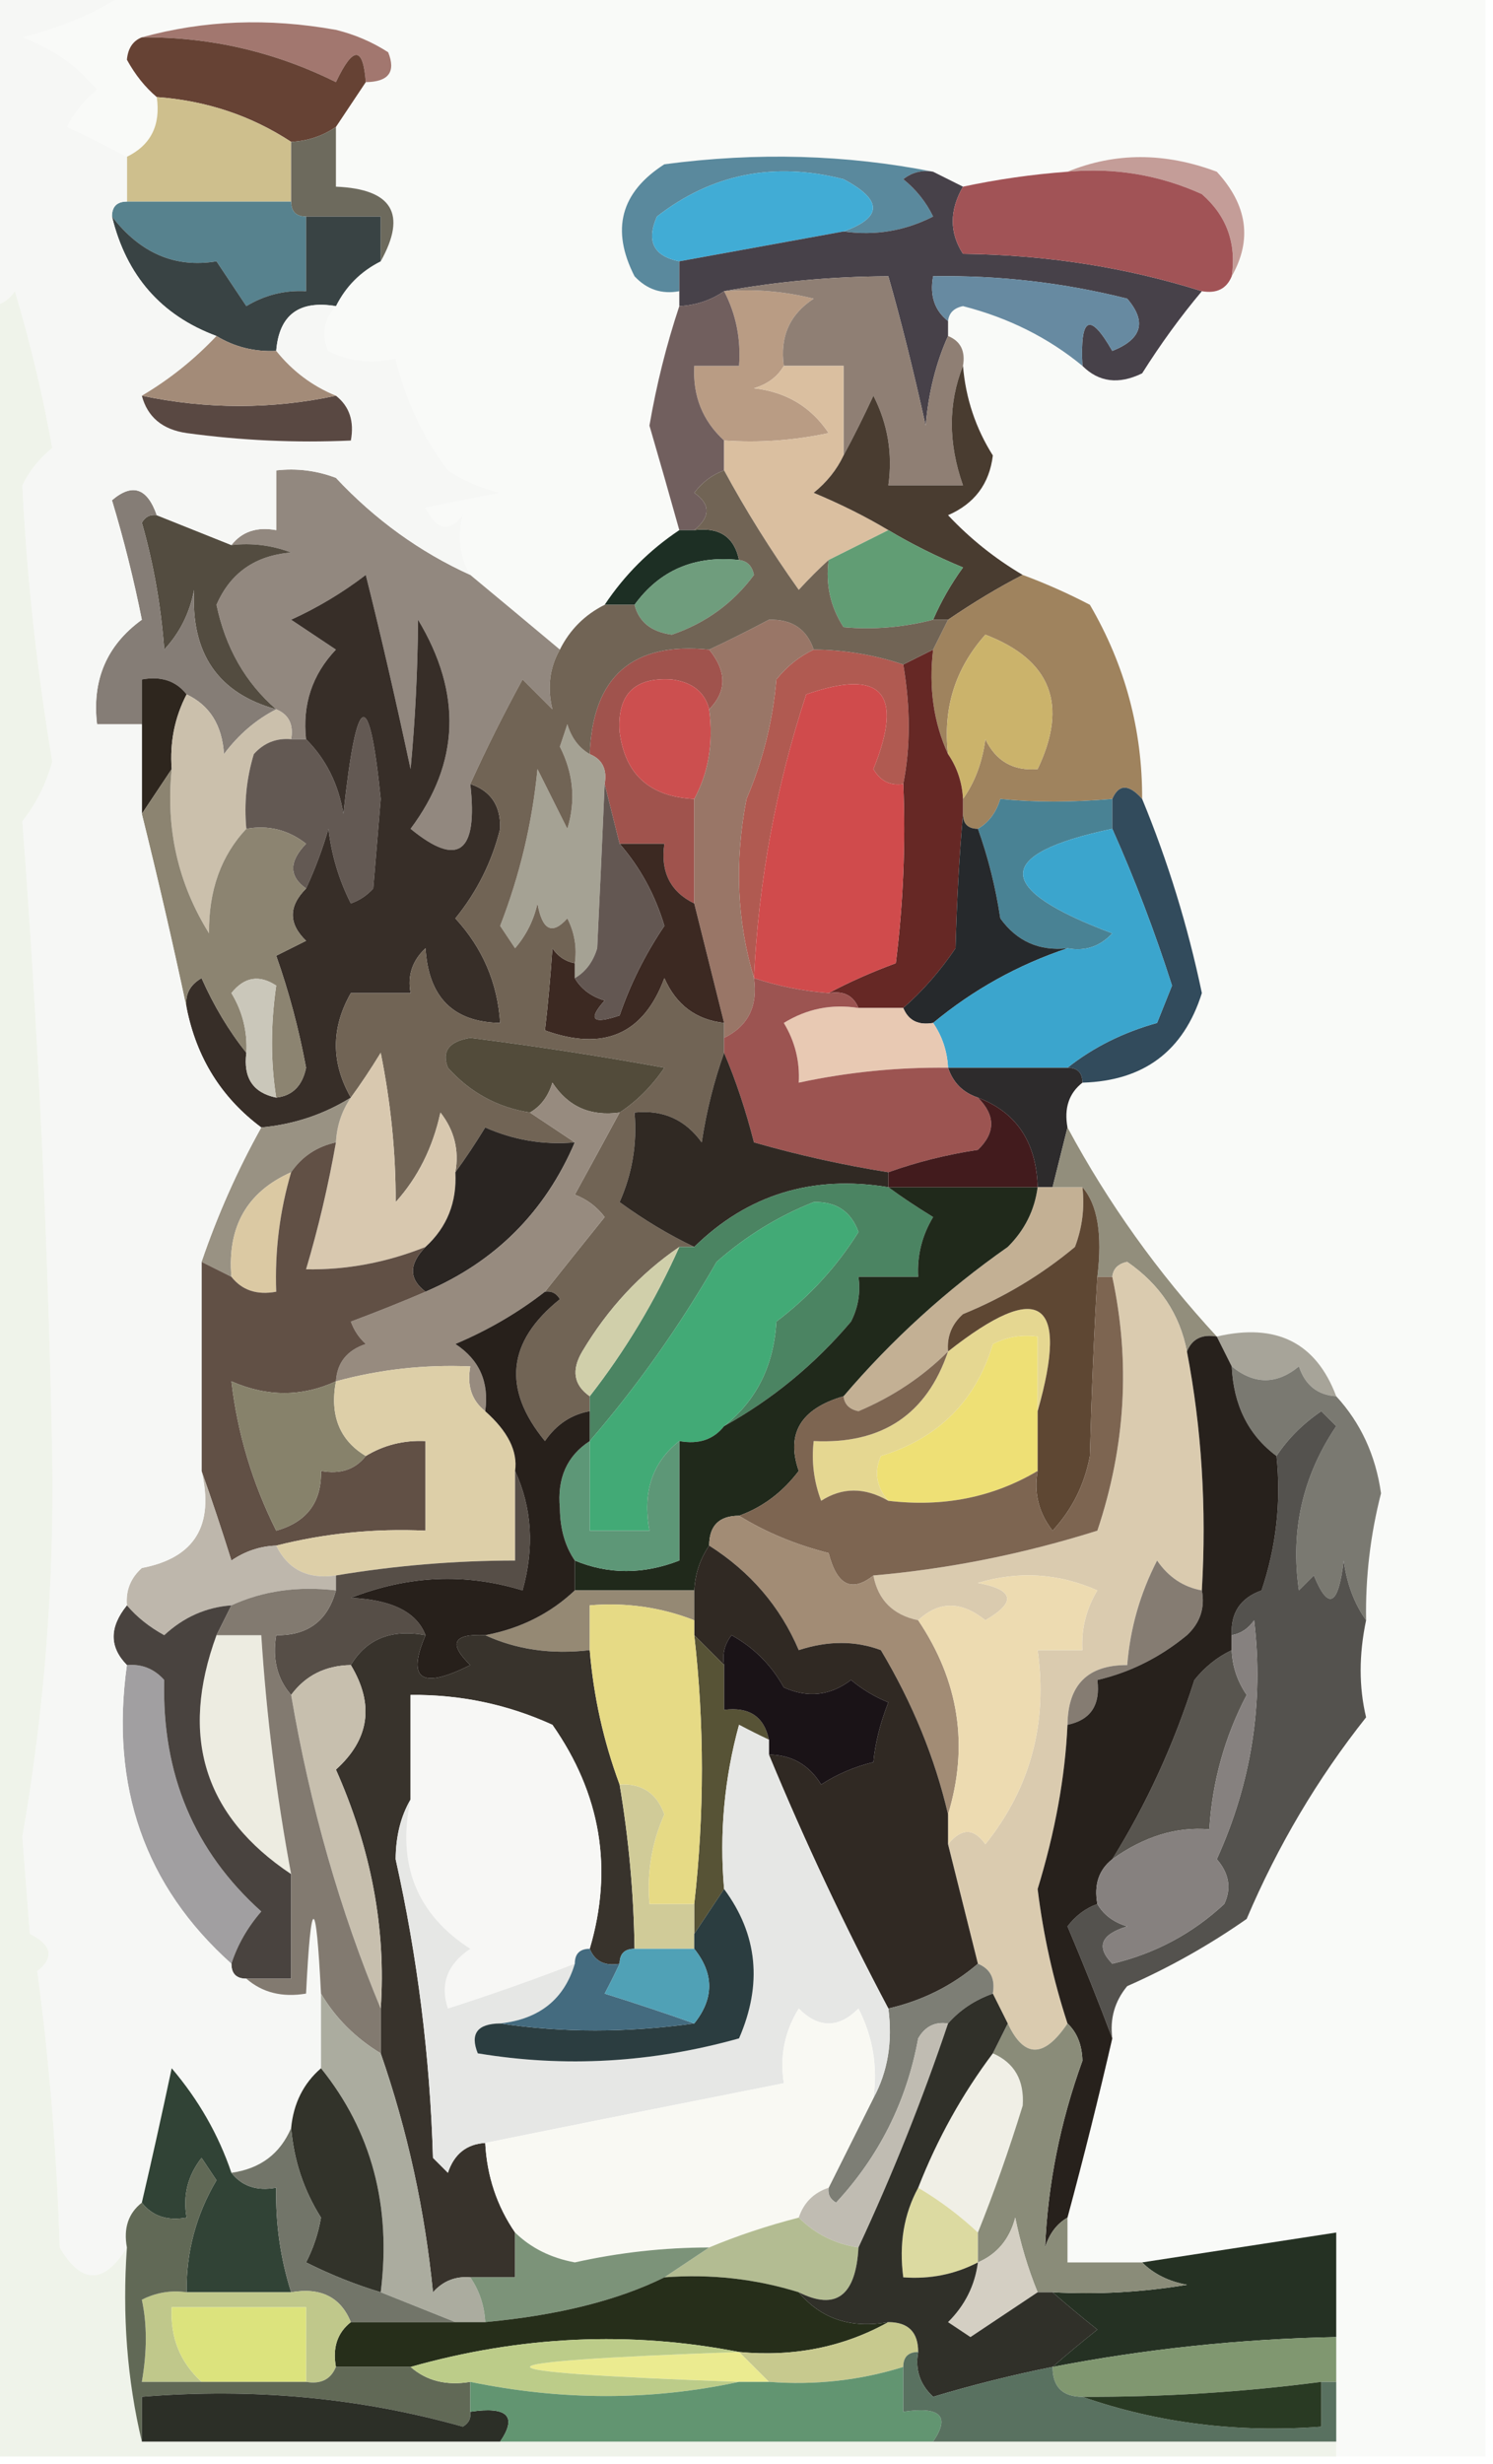 <?xml version="1.0" encoding="UTF-8"?>
<!DOCTYPE svg PUBLIC "-//W3C//DTD SVG 1.1//EN" "http://www.w3.org/Graphics/SVG/1.1/DTD/svg11.dtd">
<svg xmlns="http://www.w3.org/2000/svg" version="1.1" width="100px" height="165px" style="shape-rendering:geometricPrecision; text-rendering:geometricPrecision; image-rendering:optimizeQuality; fill-rule:evenodd; clip-rule:evenodd" xmlns:xlink="http://www.w3.org/1999/xlink">
<g><path style="opacity:1" fill="#f9faf8" d="M 8.5,-0.5 C 38.833,-0.5 69.167,-0.5 99.5,-0.5C 99.5,54.5 99.5,109.5 99.5,164.5C 96.167,164.5 92.833,164.5 89.5,164.5C 89.5,164.167 89.5,163.833 89.5,163.5C 89.5,162.167 89.5,160.833 89.5,159.5C 89.5,158.5 89.5,157.5 89.5,156.5C 89.5,154.167 89.5,151.833 89.5,149.5C 85.167,150.167 80.833,150.833 76.5,151.5C 74.833,151.5 73.167,151.5 71.5,151.5C 71.5,150.5 71.5,149.5 71.5,148.5C 72.589,144.457 73.589,140.457 74.5,136.5C 74.33,135.178 74.663,134.011 75.5,133C 78.329,131.753 80.995,130.253 83.5,128.5C 85.582,123.601 88.248,119.101 91.5,115C 91.014,112.973 91.014,110.807 91.5,108.5C 91.451,105.626 91.784,102.792 92.5,100C 92.141,97.454 91.141,95.287 89.5,93.5C 88.15,89.905 85.483,88.572 81.5,89.5C 77.545,85.215 74.212,80.549 71.5,75.5C 71.263,74.209 71.596,73.209 72.5,72.5C 76.614,72.382 79.28,70.382 80.5,66.5C 79.561,62.017 78.227,57.684 76.5,53.5C 76.52,48.866 75.354,44.533 73,40.5C 71.529,39.733 70.029,39.067 68.5,38.5C 66.642,37.404 64.975,36.071 63.5,34.5C 65.272,33.73 66.272,32.397 66.5,30.5C 65.349,28.675 64.682,26.675 64.5,24.5C 64.672,23.508 64.338,22.842 63.5,22.5C 63.5,22.167 63.5,21.833 63.5,21.5C 63.56,20.957 63.893,20.624 64.5,20.5C 67.544,21.279 70.211,22.613 72.5,24.5C 73.601,25.598 74.934,25.765 76.5,25C 77.749,23.02 79.082,21.187 80.5,19.5C 81.492,19.672 82.158,19.338 82.5,18.5C 83.886,16.062 83.553,13.729 81.5,11.5C 78.02,10.194 74.687,10.194 71.5,11.5C 69.139,11.674 66.806,12.007 64.5,12.5C 63.833,12.167 63.167,11.833 62.5,11.5C 56.681,10.348 50.681,10.181 44.5,11C 41.572,12.876 40.906,15.376 42.5,18.5C 43.325,19.386 44.325,19.719 45.5,19.5C 45.5,19.833 45.5,20.167 45.5,20.5C 44.635,23.1 43.968,25.767 43.5,28.5C 44.182,30.841 44.849,33.174 45.5,35.5C 43.5,36.833 41.833,38.5 40.5,40.5C 39.167,41.167 38.167,42.167 37.5,43.5C 35.475,41.804 33.475,40.137 31.5,38.5C 30.811,37.293 30.645,35.959 31,34.5C 30.086,35.654 29.253,35.487 28.5,34C 30.167,33.667 31.833,33.333 33.5,33C 32.234,32.691 31.067,32.191 30,31.5C 28.311,29.24 27.144,26.74 26.5,24C 24.925,24.379 23.425,24.212 22,23.5C 21.53,22.423 21.697,21.423 22.5,20.5C 23.167,19.167 24.167,18.167 25.5,17.5C 27.273,14.324 26.273,12.657 22.5,12.5C 22.5,11.167 22.5,9.833 22.5,8.5C 23.167,7.5 23.833,6.5 24.5,5.5C 26.028,5.483 26.528,4.816 26,3.5C 24.933,2.809 23.766,2.309 22.5,2C 17.98,1.186 13.646,1.353 9.5,2.5C 8.903,2.735 8.57,3.235 8.5,4C 9.056,5.011 9.722,5.844 10.5,6.5C 10.771,8.38 10.104,9.713 8.5,10.5C 7.282,9.839 5.949,9.172 4.5,8.5C 4.977,7.522 5.643,6.689 6.5,6C 5.149,4.383 3.482,3.216 1.5,2.5C 4.102,1.868 6.436,0.868 8.5,-0.5 Z"/></g>
<g><path style="opacity:1" fill="#a2776f" d="M 9.5,2.5 C 13.646,1.353 17.98,1.186 22.5,2C 23.766,2.309 24.933,2.809 26,3.5C 26.528,4.816 26.028,5.483 24.5,5.5C 24.316,3.075 23.649,3.075 22.5,5.5C 18.396,3.464 14.062,2.464 9.5,2.5 Z"/></g>
<g><path style="opacity:1" fill="#664234" d="M 9.5,2.5 C 14.062,2.464 18.396,3.464 22.5,5.5C 23.649,3.075 24.316,3.075 24.5,5.5C 23.833,6.5 23.167,7.5 22.5,8.5C 21.609,9.11 20.609,9.443 19.5,9.5C 16.815,7.741 13.815,6.741 10.5,6.5C 9.722,5.844 9.056,5.011 8.5,4C 8.57,3.235 8.903,2.735 9.5,2.5 Z"/></g>
<g><path style="opacity:1" fill="#cebf8d" d="M 10.5,6.5 C 13.815,6.741 16.815,7.741 19.5,9.5C 19.5,10.833 19.5,12.167 19.5,13.5C 15.833,13.5 12.167,13.5 8.5,13.5C 8.5,12.5 8.5,11.5 8.5,10.5C 10.104,9.713 10.771,8.38 10.5,6.5 Z"/></g>
<g><path style="opacity:1" fill="#5a899d" d="M 62.5,11.5 C 61.761,11.369 61.094,11.536 60.5,12C 61.357,12.689 62.023,13.522 62.5,14.5C 60.604,15.466 58.604,15.799 56.5,15.5C 59.125,14.559 59.125,13.393 56.5,12C 51.848,10.807 47.681,11.64 44,14.5C 43.275,16.157 43.775,17.157 45.5,17.5C 45.5,18.167 45.5,18.833 45.5,19.5C 44.325,19.719 43.325,19.386 42.5,18.5C 40.906,15.376 41.572,12.876 44.5,11C 50.681,10.181 56.681,10.348 62.5,11.5 Z"/></g>
<g><path style="opacity:1" fill="#c49d98" d="M 71.5,11.5 C 74.687,10.194 78.02,10.194 81.5,11.5C 83.553,13.729 83.886,16.062 82.5,18.5C 82.822,16.278 82.155,14.444 80.5,13C 77.649,11.711 74.649,11.211 71.5,11.5 Z"/></g>
<g><path style="opacity:1" fill="#6d6a5d" d="M 22.5,8.5 C 22.5,9.833 22.5,11.167 22.5,12.5C 26.273,12.657 27.273,14.324 25.5,17.5C 25.5,16.5 25.5,15.5 25.5,14.5C 23.833,14.5 22.167,14.5 20.5,14.5C 19.833,14.5 19.5,14.167 19.5,13.5C 19.5,12.167 19.5,10.833 19.5,9.5C 20.609,9.443 21.609,9.11 22.5,8.5 Z"/></g>
<g><path style="opacity:1" fill="#41acd5" d="M 56.5,15.5 C 52.833,16.167 49.167,16.833 45.5,17.5C 43.775,17.157 43.275,16.157 44,14.5C 47.681,11.64 51.848,10.807 56.5,12C 59.125,13.393 59.125,14.559 56.5,15.5 Z"/></g>
<g><path style="opacity:1" fill="#57828e" d="M 7.5,14.5 C 7.5,13.833 7.833,13.5 8.5,13.5C 12.167,13.5 15.833,13.5 19.5,13.5C 19.5,14.167 19.833,14.5 20.5,14.5C 20.5,16.167 20.5,17.833 20.5,19.5C 19.07,19.421 17.736,19.754 16.5,20.5C 15.833,19.5 15.167,18.5 14.5,17.5C 11.731,17.96 9.398,16.96 7.5,14.5 Z"/></g>
<g><path style="opacity:1" fill="#474149" d="M 62.5,11.5 C 63.167,11.833 63.833,12.167 64.5,12.5C 63.587,14.086 63.587,15.586 64.5,17C 70.098,17.067 75.431,17.901 80.5,19.5C 79.082,21.187 77.749,23.02 76.5,25C 74.934,25.765 73.601,25.598 72.5,24.5C 72.329,21.203 72.995,20.869 74.5,23.5C 76.488,22.711 76.821,21.544 75.5,20C 71.23,18.925 66.897,18.425 62.5,18.5C 62.263,19.791 62.596,20.791 63.5,21.5C 63.5,21.833 63.5,22.167 63.5,22.5C 62.691,24.292 62.191,26.292 62,28.5C 61.159,24.712 60.326,21.378 59.5,18.5C 55.733,18.517 52.066,18.85 48.5,19.5C 47.609,20.11 46.609,20.443 45.5,20.5C 45.5,20.167 45.5,19.833 45.5,19.5C 45.5,18.833 45.5,18.167 45.5,17.5C 49.167,16.833 52.833,16.167 56.5,15.5C 58.604,15.799 60.604,15.466 62.5,14.5C 62.023,13.522 61.357,12.689 60.5,12C 61.094,11.536 61.761,11.369 62.5,11.5 Z"/></g>
<g><path style="opacity:1" fill="#a15356" d="M 71.5,11.5 C 74.649,11.211 77.649,11.711 80.5,13C 82.155,14.444 82.822,16.278 82.5,18.5C 82.158,19.338 81.492,19.672 80.5,19.5C 75.431,17.901 70.098,17.067 64.5,17C 63.587,15.586 63.587,14.086 64.5,12.5C 66.806,12.007 69.139,11.674 71.5,11.5 Z"/></g>
<g><path style="opacity:1" fill="#b99c84" d="M 48.5,19.5 C 50.527,19.338 52.527,19.505 54.5,20C 52.893,21.049 52.227,22.549 52.5,24.5C 52.083,25.222 51.416,25.722 50.5,26C 52.663,26.245 54.33,27.245 55.5,29C 53.19,29.497 50.857,29.663 48.5,29.5C 47.058,28.18 46.392,26.514 46.5,24.5C 47.5,24.5 48.5,24.5 49.5,24.5C 49.634,22.709 49.301,21.042 48.5,19.5 Z"/></g>
<g><path style="opacity:1" fill="#8f7f74" d="M 48.5,19.5 C 52.066,18.85 55.733,18.517 59.5,18.5C 60.326,21.378 61.159,24.712 62,28.5C 62.191,26.292 62.691,24.292 63.5,22.5C 64.338,22.842 64.672,23.508 64.5,24.5C 63.503,27.005 63.503,29.672 64.5,32.5C 62.833,32.5 61.167,32.5 59.5,32.5C 59.799,30.396 59.466,28.396 58.5,26.5C 57.828,27.949 57.161,29.282 56.5,30.5C 56.5,28.5 56.5,26.5 56.5,24.5C 55.167,24.5 53.833,24.5 52.5,24.5C 52.227,22.549 52.893,21.049 54.5,20C 52.527,19.505 50.527,19.338 48.5,19.5 Z"/></g>
<g><path style="opacity:1" fill="#394344" d="M 7.5,14.5 C 9.398,16.96 11.731,17.96 14.5,17.5C 15.167,18.5 15.833,19.5 16.5,20.5C 17.736,19.754 19.07,19.421 20.5,19.5C 20.5,17.833 20.5,16.167 20.5,14.5C 22.167,14.5 23.833,14.5 25.5,14.5C 25.5,15.5 25.5,16.5 25.5,17.5C 24.167,18.167 23.167,19.167 22.5,20.5C 20.027,20.088 18.694,21.088 18.5,23.5C 17.041,23.567 15.708,23.234 14.5,22.5C 10.795,21.125 8.462,18.458 7.5,14.5 Z"/></g>
<g><path style="opacity:1" fill="#678aa1" d="M 72.5,24.5 C 70.211,22.613 67.544,21.279 64.5,20.5C 63.893,20.624 63.56,20.957 63.5,21.5C 62.596,20.791 62.263,19.791 62.5,18.5C 66.897,18.425 71.23,18.925 75.5,20C 76.821,21.544 76.488,22.711 74.5,23.5C 72.995,20.869 72.329,21.203 72.5,24.5 Z"/></g>
<g><path style="opacity:1" fill="#715f5e" d="M 48.5,19.5 C 49.301,21.042 49.634,22.709 49.5,24.5C 48.5,24.5 47.5,24.5 46.5,24.5C 46.392,26.514 47.058,28.18 48.5,29.5C 48.5,30.167 48.5,30.833 48.5,31.5C 47.711,31.783 47.044,32.283 46.5,33C 47.598,33.77 47.598,34.603 46.5,35.5C 46.167,35.5 45.833,35.5 45.5,35.5C 44.849,33.174 44.182,30.841 43.5,28.5C 43.968,25.767 44.635,23.1 45.5,20.5C 46.609,20.443 47.609,20.11 48.5,19.5 Z"/></g>
<g><path style="opacity:1" fill="#dabfa0" d="M 52.5,24.5 C 53.833,24.5 55.167,24.5 56.5,24.5C 56.5,26.5 56.5,28.5 56.5,30.5C 56.047,31.458 55.38,32.292 54.5,33C 56.315,33.757 57.981,34.59 59.5,35.5C 58.167,36.167 56.833,36.833 55.5,37.5C 54.849,38.091 54.182,38.757 53.5,39.5C 51.621,36.853 49.954,34.186 48.5,31.5C 48.5,30.833 48.5,30.167 48.5,29.5C 50.857,29.663 53.19,29.497 55.5,29C 54.33,27.245 52.663,26.245 50.5,26C 51.416,25.722 52.083,25.222 52.5,24.5 Z"/></g>
<g><path style="opacity:1" fill="#493c30" d="M 64.5,24.5 C 64.682,26.675 65.349,28.675 66.5,30.5C 66.272,32.397 65.272,33.73 63.5,34.5C 64.975,36.071 66.642,37.404 68.5,38.5C 66.891,39.326 65.224,40.326 63.5,41.5C 63.167,41.5 62.833,41.5 62.5,41.5C 63.028,40.279 63.695,39.113 64.5,38C 62.685,37.243 61.019,36.41 59.5,35.5C 57.981,34.59 56.315,33.757 54.5,33C 55.38,32.292 56.047,31.458 56.5,30.5C 57.161,29.282 57.828,27.949 58.5,26.5C 59.466,28.396 59.799,30.396 59.5,32.5C 61.167,32.5 62.833,32.5 64.5,32.5C 63.503,29.672 63.503,27.005 64.5,24.5 Z"/></g>
<g><path style="opacity:1" fill="#92887f" d="M 31.5,38.5 C 33.475,40.137 35.475,41.804 37.5,43.5C 36.811,44.707 36.645,46.041 37,47.5C 36.333,46.833 35.667,46.167 35,45.5C 33.733,47.814 32.566,50.148 31.5,52.5C 32.025,57.118 30.692,58.118 27.5,55.5C 30.797,51.091 30.964,46.424 28,41.5C 27.975,44.917 27.808,48.25 27.5,51.5C 26.505,46.843 25.505,42.51 24.5,38.5C 22.954,39.684 21.287,40.684 19.5,41.5C 20.5,42.167 21.5,42.833 22.5,43.5C 20.914,45.173 20.247,47.173 20.5,49.5C 20.167,49.5 19.833,49.5 19.5,49.5C 19.672,48.508 19.338,47.842 18.5,47.5C 16.438,45.714 15.104,43.381 14.5,40.5C 15.429,38.362 17.096,37.196 19.5,37C 18.207,36.51 16.873,36.343 15.5,36.5C 16.209,35.596 17.209,35.263 18.5,35.5C 18.5,34.167 18.5,32.833 18.5,31.5C 19.873,31.343 21.207,31.51 22.5,32C 25.118,34.798 28.118,36.964 31.5,38.5 Z"/></g>
<g><path style="opacity:1" fill="#534c40" d="M 10.5,34.5 C 12.167,35.167 13.833,35.833 15.5,36.5C 16.873,36.343 18.207,36.51 19.5,37C 17.096,37.196 15.429,38.362 14.5,40.5C 15.104,43.381 16.438,45.714 18.5,47.5C 14.609,46.426 12.776,43.76 13,39.5C 12.71,41.044 12.044,42.377 11,43.5C 10.782,40.574 10.282,37.74 9.5,35C 9.728,34.601 10.062,34.435 10.5,34.5 Z"/></g>
<g><path style="opacity:1" fill="#1d2f24" d="M 45.5,35.5 C 45.833,35.5 46.167,35.5 46.5,35.5C 48.179,35.285 49.179,35.952 49.5,37.5C 46.519,37.182 44.185,38.182 42.5,40.5C 41.833,40.5 41.167,40.5 40.5,40.5C 41.833,38.5 43.5,36.833 45.5,35.5 Z"/></g>
<g><path style="opacity:1" fill="#6f9d7d" d="M 49.5,37.5 C 50.043,37.56 50.376,37.893 50.5,38.5C 49.101,40.394 47.268,41.727 45,42.5C 43.624,42.316 42.791,41.649 42.5,40.5C 44.185,38.182 46.519,37.182 49.5,37.5 Z"/></g>
<g><path style="opacity:1" fill="#619d74" d="M 59.5,35.5 C 61.019,36.41 62.685,37.243 64.5,38C 63.695,39.113 63.028,40.279 62.5,41.5C 60.488,42.014 58.488,42.181 56.5,42C 55.62,40.644 55.286,39.144 55.5,37.5C 56.833,36.833 58.167,36.167 59.5,35.5 Z"/></g>
<g><path style="opacity:1" fill="#9f835e" d="M 68.5,38.5 C 70.029,39.067 71.529,39.733 73,40.5C 75.354,44.533 76.52,48.866 76.5,53.5C 75.604,52.494 74.938,52.494 74.5,53.5C 71.788,53.737 69.288,53.737 67,53.5C 66.722,54.416 66.222,55.083 65.5,55.5C 64.833,55.5 64.5,55.167 64.5,54.5C 64.5,54.167 64.5,53.833 64.5,53.5C 65.29,52.392 65.79,51.058 66,49.5C 66.71,50.973 67.876,51.64 69.5,51.5C 71.564,47.186 70.397,44.186 66,42.5C 63.977,44.769 63.144,47.436 63.5,50.5C 62.532,48.393 62.198,46.059 62.5,43.5C 62.833,42.833 63.167,42.167 63.5,41.5C 65.224,40.326 66.891,39.326 68.5,38.5 Z"/></g>
<g><path style="opacity:1" fill="#857d76" d="M 10.5,34.5 C 10.062,34.435 9.728,34.601 9.5,35C 10.282,37.74 10.782,40.574 11,43.5C 12.044,42.377 12.71,41.044 13,39.5C 12.776,43.76 14.609,46.426 18.5,47.5C 17.152,48.186 15.985,49.186 15,50.5C 14.878,48.563 14.045,47.23 12.5,46.5C 11.791,45.596 10.791,45.263 9.5,45.5C 9.5,46.5 9.5,47.5 9.5,48.5C 8.5,48.5 7.5,48.5 6.5,48.5C 6.151,45.537 7.151,43.204 9.5,41.5C 8.959,38.792 8.292,36.126 7.5,33.5C 8.86,32.335 9.86,32.668 10.5,34.5 Z"/></g>
<g><path style="opacity:1" fill="#cbb36b" d="M 64.5,53.5 C 64.443,52.391 64.11,51.391 63.5,50.5C 63.144,47.436 63.977,44.769 66,42.5C 70.397,44.186 71.564,47.186 69.5,51.5C 67.876,51.64 66.71,50.973 66,49.5C 65.79,51.058 65.29,52.392 64.5,53.5 Z"/></g>
<g><path style="opacity:1" fill="#a0534d" d="M 47.5,43.5 C 48.686,44.961 48.686,46.295 47.5,47.5C 47.209,46.351 46.376,45.684 45,45.5C 42.5,45.333 41.333,46.5 41.5,49C 41.856,51.859 43.523,53.359 46.5,53.5C 46.5,55.833 46.5,58.167 46.5,60.5C 44.896,59.713 44.229,58.38 44.5,56.5C 43.5,56.5 42.5,56.5 41.5,56.5C 41.167,55.167 40.833,53.833 40.5,52.5C 40.672,51.508 40.338,50.842 39.5,50.5C 39.695,45.303 42.362,42.97 47.5,43.5 Z"/></g>
<g><path style="opacity:1" fill="#b05a51" d="M 54.5,43.5 C 56.565,43.517 58.565,43.85 60.5,44.5C 60.986,47.382 60.986,50.048 60.5,52.5C 59.624,52.631 58.957,52.297 58.5,51.5C 60.561,46.397 59.061,44.73 54,46.5C 51.97,52.678 50.804,59.012 50.5,65.5C 49.355,61.689 49.188,57.689 50,53.5C 51.092,50.956 51.759,48.289 52,45.5C 52.708,44.62 53.542,43.953 54.5,43.5 Z"/></g>
<g><path style="opacity:1" fill="#2e261e" d="M 12.5,46.5 C 11.699,48.042 11.366,49.709 11.5,51.5C 10.833,52.5 10.167,53.5 9.5,54.5C 9.5,52.5 9.5,50.5 9.5,48.5C 9.5,47.5 9.5,46.5 9.5,45.5C 10.791,45.263 11.791,45.596 12.5,46.5 Z"/></g>
<g><path style="opacity:1" fill="#662825" d="M 62.5,43.5 C 62.198,46.059 62.532,48.393 63.5,50.5C 64.11,51.391 64.443,52.391 64.5,53.5C 64.5,53.833 64.5,54.167 64.5,54.5C 64.254,57.293 64.087,60.293 64,63.5C 62.968,65.027 61.801,66.36 60.5,67.5C 59.5,67.5 58.5,67.5 57.5,67.5C 57.158,66.662 56.492,66.328 55.5,66.5C 56.877,65.766 58.377,65.099 60,64.5C 60.499,60.514 60.666,56.514 60.5,52.5C 60.986,50.048 60.986,47.382 60.5,44.5C 61.167,44.167 61.833,43.833 62.5,43.5 Z"/></g>
<g><path style="opacity:1" fill="#cc4f4f" d="M 47.5,47.5 C 47.795,49.735 47.461,51.735 46.5,53.5C 43.523,53.359 41.856,51.859 41.5,49C 41.333,46.5 42.5,45.333 45,45.5C 46.376,45.684 47.209,46.351 47.5,47.5 Z"/></g>
<g><path style="opacity:1" fill="#cbc0ac" d="M 12.5,46.5 C 14.045,47.23 14.878,48.563 15,50.5C 15.985,49.186 17.152,48.186 18.5,47.5C 19.338,47.842 19.672,48.508 19.5,49.5C 18.504,49.414 17.671,49.748 17,50.5C 16.506,52.134 16.34,53.801 16.5,55.5C 14.803,57.305 13.97,59.639 14,62.5C 11.925,59.166 11.091,55.499 11.5,51.5C 11.366,49.709 11.699,48.042 12.5,46.5 Z"/></g>
<g><path style="opacity:1" fill="#635953" d="M 20.5,59.5 C 19.347,58.687 19.347,57.687 20.5,56.5C 19.311,55.571 17.978,55.238 16.5,55.5C 16.34,53.801 16.506,52.134 17,50.5C 17.671,49.748 18.504,49.414 19.5,49.5C 19.833,49.5 20.167,49.5 20.5,49.5C 21.832,50.83 22.666,52.497 23,54.5C 23.897,46.215 24.73,45.881 25.5,53.5C 25.333,55.5 25.167,57.5 25,59.5C 24.586,59.957 24.086,60.291 23.5,60.5C 22.702,58.922 22.202,57.256 22,55.5C 21.59,56.901 21.09,58.234 20.5,59.5 Z"/></g>
<g><path style="opacity:1" fill="#d04b4c" d="M 60.5,52.5 C 60.666,56.514 60.499,60.514 60,64.5C 58.377,65.099 56.877,65.766 55.5,66.5C 53.784,66.371 52.117,66.038 50.5,65.5C 50.804,59.012 51.97,52.678 54,46.5C 59.061,44.73 60.561,46.397 58.5,51.5C 58.957,52.297 59.624,52.631 60.5,52.5 Z"/></g>
<g><path style="opacity:1" fill="#372e28" d="M 31.5,52.5 C 32.88,52.962 33.547,53.962 33.5,55.5C 32.945,57.722 31.945,59.722 30.5,61.5C 32.327,63.487 33.327,65.82 33.5,68.5C 30.365,68.452 28.698,66.785 28.5,63.5C 27.614,64.325 27.281,65.325 27.5,66.5C 26.167,66.5 24.833,66.5 23.5,66.5C 22.167,68.833 22.167,71.167 23.5,73.5C 21.685,74.63 19.685,75.296 17.5,75.5C 14.836,73.516 13.169,70.849 12.5,67.5C 12.369,66.624 12.703,65.957 13.5,65.5C 14.325,67.36 15.325,69.026 16.5,70.5C 16.285,72.179 16.952,73.179 18.5,73.5C 19.586,73.38 20.253,72.713 20.5,71.5C 20.019,68.917 19.352,66.417 18.5,64C 19.167,63.667 19.833,63.333 20.5,63C 19.316,61.855 19.316,60.688 20.5,59.5C 21.09,58.234 21.59,56.901 22,55.5C 22.202,57.256 22.702,58.922 23.5,60.5C 24.086,60.291 24.586,59.957 25,59.5C 25.167,57.5 25.333,55.5 25.5,53.5C 24.73,45.881 23.897,46.215 23,54.5C 22.666,52.497 21.832,50.83 20.5,49.5C 20.247,47.173 20.914,45.173 22.5,43.5C 21.5,42.833 20.5,42.167 19.5,41.5C 21.287,40.684 22.954,39.684 24.5,38.5C 25.505,42.51 26.505,46.843 27.5,51.5C 27.808,48.25 27.975,44.917 28,41.5C 30.964,46.424 30.797,51.091 27.5,55.5C 30.692,58.118 32.025,57.118 31.5,52.5 Z"/></g>
<g><path style="opacity:1" fill="#a5a294" d="M 39.5,50.5 C 40.338,50.842 40.672,51.508 40.5,52.5C 40.354,55.956 40.188,59.622 40,63.5C 39.722,64.416 39.222,65.082 38.5,65.5C 38.5,65.167 38.5,64.833 38.5,64.5C 38.65,63.448 38.483,62.448 38,61.5C 36.984,62.634 36.317,62.301 36,60.5C 35.751,61.624 35.251,62.624 34.5,63.5C 34.167,63 33.833,62.5 33.5,62C 34.814,58.617 35.647,55.117 36,51.5C 36.667,52.833 37.333,54.167 38,55.5C 38.576,53.623 38.409,51.789 37.5,50C 37.667,49.5 37.833,49 38,48.5C 38.278,49.416 38.778,50.083 39.5,50.5 Z"/></g>
<g><path style="opacity:1" fill="#8c8471" d="M 11.5,51.5 C 11.091,55.499 11.925,59.166 14,62.5C 13.97,59.639 14.803,57.305 16.5,55.5C 17.978,55.238 19.311,55.571 20.5,56.5C 19.347,57.687 19.347,58.687 20.5,59.5C 19.316,60.688 19.316,61.855 20.5,63C 19.833,63.333 19.167,63.667 18.5,64C 19.352,66.417 20.019,68.917 20.5,71.5C 20.253,72.713 19.586,73.38 18.5,73.5C 18.122,71.123 18.122,68.623 18.5,66C 17.365,65.251 16.365,65.417 15.5,66.5C 16.246,67.736 16.579,69.07 16.5,70.5C 15.325,69.026 14.325,67.36 13.5,65.5C 12.703,65.957 12.369,66.624 12.5,67.5C 11.599,63.263 10.599,58.93 9.5,54.5C 10.167,53.5 10.833,52.5 11.5,51.5 Z"/></g>
<g><path style="opacity:1" fill="#997667" d="M 54.5,43.5 C 53.542,43.953 52.708,44.62 52,45.5C 51.759,48.289 51.092,50.956 50,53.5C 49.188,57.689 49.355,61.689 50.5,65.5C 50.771,67.38 50.104,68.713 48.5,69.5C 48.5,69.167 48.5,68.833 48.5,68.5C 47.833,65.833 47.167,63.167 46.5,60.5C 46.5,58.167 46.5,55.833 46.5,53.5C 47.461,51.735 47.795,49.735 47.5,47.5C 48.686,46.295 48.686,44.961 47.5,43.5C 48.8,42.892 50.133,42.225 51.5,41.5C 53.038,41.453 54.038,42.12 54.5,43.5 Z"/></g>
<g><path style="opacity:1" fill="#498294" d="M 74.5,53.5 C 74.5,54.167 74.5,54.833 74.5,55.5C 66.535,57.185 66.535,59.518 74.5,62.5C 73.675,63.386 72.675,63.719 71.5,63.5C 69.61,63.703 68.11,63.037 67,61.5C 66.685,59.414 66.185,57.414 65.5,55.5C 66.222,55.083 66.722,54.416 67,53.5C 69.288,53.737 71.788,53.737 74.5,53.5 Z"/></g>
<g><path style="opacity:1" fill="#3c2922" d="M 41.5,56.5 C 42.5,56.5 43.5,56.5 44.5,56.5C 44.229,58.38 44.896,59.713 46.5,60.5C 47.167,63.167 47.833,65.833 48.5,68.5C 46.616,68.288 45.283,67.288 44.5,65.5C 43.109,69.254 40.443,70.421 36.5,69C 36.693,67.355 36.86,65.521 37,63.5C 37.383,64.056 37.883,64.389 38.5,64.5C 38.5,64.833 38.5,65.167 38.5,65.5C 38.917,66.222 39.584,66.722 40.5,67C 39.353,68.281 39.687,68.614 41.5,68C 42.223,65.888 43.223,63.888 44.5,62C 43.876,59.915 42.876,58.082 41.5,56.5 Z"/></g>
<g><path style="opacity:1" fill="#26292c" d="M 64.5,54.5 C 64.5,55.167 64.833,55.5 65.5,55.5C 66.185,57.414 66.685,59.414 67,61.5C 68.11,63.037 69.61,63.703 71.5,63.5C 68.19,64.604 65.19,66.27 62.5,68.5C 61.508,68.672 60.842,68.338 60.5,67.5C 61.801,66.36 62.968,65.027 64,63.5C 64.087,60.293 64.254,57.293 64.5,54.5 Z"/></g>
<g><path style="opacity:1" fill="#324b5c" d="M 76.5,53.5 C 78.227,57.684 79.561,62.017 80.5,66.5C 79.28,70.382 76.614,72.382 72.5,72.5C 72.5,71.833 72.167,71.5 71.5,71.5C 73.22,70.136 75.22,69.136 77.5,68.5C 77.833,67.667 78.167,66.833 78.5,66C 77.351,62.402 76.018,58.902 74.5,55.5C 74.5,54.833 74.5,54.167 74.5,53.5C 74.938,52.494 75.604,52.494 76.5,53.5 Z"/></g>
<g><path style="opacity:1" fill="#635752" d="M 40.5,52.5 C 40.833,53.833 41.167,55.167 41.5,56.5C 42.876,58.082 43.876,59.915 44.5,62C 43.223,63.888 42.223,65.888 41.5,68C 39.687,68.614 39.353,68.281 40.5,67C 39.584,66.722 38.917,66.222 38.5,65.5C 39.222,65.082 39.722,64.416 40,63.5C 40.188,59.622 40.354,55.956 40.5,52.5 Z"/></g>
<g><path style="opacity:1" fill="#3ba5cd" d="M 74.5,55.5 C 76.018,58.902 77.351,62.402 78.5,66C 78.167,66.833 77.833,67.667 77.5,68.5C 75.22,69.136 73.22,70.136 71.5,71.5C 68.833,71.5 66.167,71.5 63.5,71.5C 63.443,70.391 63.11,69.391 62.5,68.5C 65.19,66.27 68.19,64.604 71.5,63.5C 72.675,63.719 73.675,63.386 74.5,62.5C 66.535,59.518 66.535,57.185 74.5,55.5 Z"/></g>
<g><path style="opacity:1" fill="#cac7ba" d="M 18.5,73.5 C 16.952,73.179 16.285,72.179 16.5,70.5C 16.579,69.07 16.246,67.736 15.5,66.5C 16.365,65.417 17.365,65.251 18.5,66C 18.122,68.623 18.122,71.123 18.5,73.5 Z"/></g>
<g><path style="opacity:1" fill="#e8c9b3" d="M 57.5,67.5 C 58.5,67.5 59.5,67.5 60.5,67.5C 60.842,68.338 61.508,68.672 62.5,68.5C 63.11,69.391 63.443,70.391 63.5,71.5C 60.119,71.46 56.786,71.793 53.5,72.5C 53.579,71.07 53.246,69.736 52.5,68.5C 54.045,67.548 55.712,67.215 57.5,67.5 Z"/></g>
<g><path style="opacity:1" fill="#716455" d="M 48.5,31.5 C 49.954,34.186 51.621,36.853 53.5,39.5C 54.182,38.757 54.849,38.091 55.5,37.5C 55.286,39.144 55.62,40.644 56.5,42C 58.488,42.181 60.488,42.014 62.5,41.5C 62.833,41.5 63.167,41.5 63.5,41.5C 63.167,42.167 62.833,42.833 62.5,43.5C 61.833,43.833 61.167,44.167 60.5,44.5C 58.565,43.85 56.565,43.517 54.5,43.5C 54.038,42.12 53.038,41.453 51.5,41.5C 50.133,42.225 48.8,42.892 47.5,43.5C 42.362,42.97 39.695,45.303 39.5,50.5C 38.778,50.083 38.278,49.416 38,48.5C 37.833,49 37.667,49.5 37.5,50C 38.409,51.789 38.576,53.623 38,55.5C 37.333,54.167 36.667,52.833 36,51.5C 35.647,55.117 34.814,58.617 33.5,62C 33.833,62.5 34.167,63 34.5,63.5C 35.251,62.624 35.751,61.624 36,60.5C 36.317,62.301 36.984,62.634 38,61.5C 38.483,62.448 38.65,63.448 38.5,64.5C 37.883,64.389 37.383,64.056 37,63.5C 36.86,65.521 36.693,67.355 36.5,69C 40.443,70.421 43.109,69.254 44.5,65.5C 45.283,67.288 46.616,68.288 48.5,68.5C 48.5,68.833 48.5,69.167 48.5,69.5C 48.5,69.833 48.5,70.167 48.5,70.5C 47.815,72.414 47.315,74.414 47,76.5C 45.89,74.963 44.39,74.296 42.5,74.5C 42.682,76.591 42.348,78.591 41.5,80.5C 43.145,81.696 44.811,82.696 46.5,83.5C 46.167,83.5 45.833,83.5 45.5,83.5C 42.883,85.288 40.716,87.622 39,90.5C 38.26,91.749 38.426,92.749 39.5,93.5C 39.5,93.833 39.5,94.167 39.5,94.5C 38.265,94.721 37.265,95.388 36.5,96.5C 33.632,93.005 33.965,89.838 37.5,87C 37.272,86.601 36.938,86.435 36.5,86.5C 37.81,84.852 39.143,83.186 40.5,81.5C 39.975,80.808 39.308,80.308 38.5,80C 39.527,78.133 40.527,76.3 41.5,74.5C 42.66,73.735 43.66,72.735 44.5,71.5C 40.181,70.714 35.847,70.047 31.5,69.5C 30.068,69.733 29.568,70.4 30,71.5C 31.488,73.16 33.321,74.16 35.5,74.5C 36.5,75.167 37.5,75.833 38.5,76.5C 36.409,76.682 34.409,76.348 32.5,75.5C 31.824,76.602 31.158,77.602 30.5,78.5C 30.762,77.022 30.429,75.689 29.5,74.5C 28.988,76.851 27.988,78.851 26.5,80.5C 26.514,77.232 26.181,73.899 25.5,70.5C 24.824,71.602 24.158,72.602 23.5,73.5C 22.167,71.167 22.167,68.833 23.5,66.5C 24.833,66.5 26.167,66.5 27.5,66.5C 27.281,65.325 27.614,64.325 28.5,63.5C 28.698,66.785 30.365,68.452 33.5,68.5C 33.327,65.82 32.327,63.487 30.5,61.5C 31.945,59.722 32.945,57.722 33.5,55.5C 33.547,53.962 32.88,52.962 31.5,52.5C 32.566,50.148 33.733,47.814 35,45.5C 35.667,46.167 36.333,46.833 37,47.5C 36.645,46.041 36.811,44.707 37.5,43.5C 38.167,42.167 39.167,41.167 40.5,40.5C 41.167,40.5 41.833,40.5 42.5,40.5C 42.791,41.649 43.624,42.316 45,42.5C 47.268,41.727 49.101,40.394 50.5,38.5C 50.376,37.893 50.043,37.56 49.5,37.5C 49.179,35.952 48.179,35.285 46.5,35.5C 47.598,34.603 47.598,33.77 46.5,33C 47.044,32.283 47.711,31.783 48.5,31.5 Z"/></g>
<g><path style="opacity:1" fill="#524b3a" d="M 41.5,74.5 C 39.549,74.773 38.049,74.107 37,72.5C 36.722,73.416 36.222,74.082 35.5,74.5C 33.321,74.16 31.488,73.16 30,71.5C 29.568,70.4 30.068,69.733 31.5,69.5C 35.847,70.047 40.181,70.714 44.5,71.5C 43.66,72.735 42.66,73.735 41.5,74.5 Z"/></g>
<g><path style="opacity:1" fill="#2d2b2c" d="M 63.5,71.5 C 66.167,71.5 68.833,71.5 71.5,71.5C 72.167,71.5 72.5,71.833 72.5,72.5C 71.596,73.209 71.263,74.209 71.5,75.5C 71.167,76.833 70.833,78.167 70.5,79.5C 70.167,79.5 69.833,79.5 69.5,79.5C 69.419,76.487 68.086,74.487 65.5,73.5C 64.5,73.167 63.833,72.5 63.5,71.5 Z"/></g>
<g><path style="opacity:1" fill="#9c5451" d="M 50.5,65.5 C 52.117,66.038 53.784,66.371 55.5,66.5C 56.492,66.328 57.158,66.662 57.5,67.5C 55.712,67.215 54.045,67.548 52.5,68.5C 53.246,69.736 53.579,71.07 53.5,72.5C 56.786,71.793 60.119,71.46 63.5,71.5C 63.833,72.5 64.5,73.167 65.5,73.5C 66.684,74.688 66.684,75.855 65.5,77C 63.414,77.315 61.414,77.815 59.5,78.5C 56.478,78.019 53.478,77.353 50.5,76.5C 49.95,74.343 49.283,72.343 48.5,70.5C 48.5,70.167 48.5,69.833 48.5,69.5C 50.104,68.713 50.771,67.38 50.5,65.5 Z"/></g>
<g><path style="opacity:1" fill="#d8c8af" d="M 30.5,78.5 C 30.608,80.514 29.942,82.18 28.5,83.5C 25.886,84.545 23.22,85.045 20.5,85C 21.325,82.222 21.992,79.389 22.5,76.5C 22.557,75.391 22.89,74.391 23.5,73.5C 24.158,72.602 24.824,71.602 25.5,70.5C 26.181,73.899 26.514,77.232 26.5,80.5C 27.988,78.851 28.988,76.851 29.5,74.5C 30.429,75.689 30.762,77.022 30.5,78.5 Z"/></g>
<g><path style="opacity:1" fill="#302923" d="M 48.5,70.5 C 49.283,72.343 49.95,74.343 50.5,76.5C 53.478,77.353 56.478,78.019 59.5,78.5C 59.5,78.833 59.5,79.167 59.5,79.5C 54.406,78.664 50.073,79.998 46.5,83.5C 44.811,82.696 43.145,81.696 41.5,80.5C 42.348,78.591 42.682,76.591 42.5,74.5C 44.39,74.296 45.89,74.963 47,76.5C 47.315,74.414 47.815,72.414 48.5,70.5 Z"/></g>
<g><path style="opacity:1" fill="#421b1d" d="M 65.5,73.5 C 68.086,74.487 69.419,76.487 69.5,79.5C 66.167,79.5 62.833,79.5 59.5,79.5C 59.5,79.167 59.5,78.833 59.5,78.5C 61.414,77.815 63.414,77.315 65.5,77C 66.684,75.855 66.684,74.688 65.5,73.5 Z"/></g>
<g><path style="opacity:1" fill="#999283" d="M 23.5,73.5 C 22.89,74.391 22.557,75.391 22.5,76.5C 21.222,76.782 20.222,77.449 19.5,78.5C 16.549,79.809 15.216,82.143 15.5,85.5C 14.833,85.167 14.167,84.833 13.5,84.5C 14.576,81.352 15.909,78.352 17.5,75.5C 19.685,75.296 21.685,74.63 23.5,73.5 Z"/></g>
<g><path style="opacity:1" fill="#4b8462" d="M 59.5,79.5 C 60.398,80.158 61.398,80.824 62.5,81.5C 61.754,82.736 61.421,84.07 61.5,85.5C 60.167,85.5 58.833,85.5 57.5,85.5C 57.65,86.552 57.483,87.552 57,88.5C 54.577,91.364 51.744,93.697 48.5,95.5C 50.66,93.794 51.826,91.46 52,88.5C 54.218,86.818 56.051,84.818 57.5,82.5C 57,81.12 56,80.453 54.5,80.5C 52.121,81.442 49.954,82.775 48,84.5C 45.503,88.833 42.67,92.833 39.5,96.5C 39.5,95.833 39.5,95.167 39.5,94.5C 39.5,94.167 39.5,93.833 39.5,93.5C 41.89,90.434 43.89,87.1 45.5,83.5C 45.833,83.5 46.167,83.5 46.5,83.5C 50.073,79.998 54.406,78.664 59.5,79.5 Z"/></g>
<g><path style="opacity:1" fill="#2a2522" d="M 38.5,76.5 C 36.5,81.167 33.167,84.5 28.5,86.5C 27.375,85.652 27.375,84.652 28.5,83.5C 29.942,82.18 30.608,80.514 30.5,78.5C 31.158,77.602 31.824,76.602 32.5,75.5C 34.409,76.348 36.409,76.682 38.5,76.5 Z"/></g>
<g><path style="opacity:1" fill="#978b7f" d="M 41.5,74.5 C 40.527,76.3 39.527,78.133 38.5,80C 39.308,80.308 39.975,80.808 40.5,81.5C 39.143,83.186 37.81,84.852 36.5,86.5C 34.692,87.907 32.692,89.074 30.5,90C 32.107,91.049 32.773,92.549 32.5,94.5C 31.596,93.791 31.263,92.791 31.5,91.5C 28.43,91.368 25.43,91.701 22.5,92.5C 22.577,91.25 23.244,90.417 24.5,90C 24.043,89.586 23.709,89.086 23.5,88.5C 25.291,87.83 26.958,87.163 28.5,86.5C 33.167,84.5 36.5,81.167 38.5,76.5C 37.5,75.833 36.5,75.167 35.5,74.5C 36.222,74.082 36.722,73.416 37,72.5C 38.049,74.107 39.549,74.773 41.5,74.5 Z"/></g>
<g><path style="opacity:1" fill="#c3b094" d="M 69.5,79.5 C 69.833,79.5 70.167,79.5 70.5,79.5C 71.167,79.5 71.833,79.5 72.5,79.5C 72.657,80.873 72.49,82.207 72,83.5C 69.749,85.377 67.249,86.877 64.5,88C 63.748,88.671 63.414,89.504 63.5,90.5C 61.79,92.2 59.79,93.533 57.5,94.5C 56.893,94.376 56.56,94.043 56.5,93.5C 59.734,89.706 63.401,86.372 67.5,83.5C 68.63,82.378 69.297,81.044 69.5,79.5 Z"/></g>
<g><path style="opacity:1" fill="#928e7c" d="M 71.5,75.5 C 74.212,80.549 77.545,85.215 81.5,89.5C 80.508,89.328 79.842,89.662 79.5,90.5C 79.023,88.01 77.689,86.01 75.5,84.5C 74.893,84.624 74.56,84.957 74.5,85.5C 74.167,85.5 73.833,85.5 73.5,85.5C 73.847,82.659 73.513,80.659 72.5,79.5C 71.833,79.5 71.167,79.5 70.5,79.5C 70.833,78.167 71.167,76.833 71.5,75.5 Z"/></g>
<g><path style="opacity:1" fill="#dbc9a3" d="M 19.5,78.5 C 18.735,81.096 18.401,83.763 18.5,86.5C 17.209,86.737 16.209,86.404 15.5,85.5C 15.216,82.143 16.549,79.809 19.5,78.5 Z"/></g>
<g><path style="opacity:1" fill="#42aa76" d="M 48.5,95.5 C 47.791,96.404 46.791,96.737 45.5,96.5C 43.692,97.918 43.025,99.918 43.5,102.5C 42.167,102.5 40.833,102.5 39.5,102.5C 39.5,100.5 39.5,98.5 39.5,96.5C 42.67,92.833 45.503,88.833 48,84.5C 49.954,82.775 52.121,81.442 54.5,80.5C 56,80.453 57,81.12 57.5,82.5C 56.051,84.818 54.218,86.818 52,88.5C 51.826,91.46 50.66,93.794 48.5,95.5 Z"/></g>
<g><path style="opacity:1" fill="#d0cfaa" d="M 45.5,83.5 C 43.89,87.1 41.89,90.434 39.5,93.5C 38.426,92.749 38.26,91.749 39,90.5C 40.716,87.622 42.883,85.288 45.5,83.5 Z"/></g>
<g><path style="opacity:1" fill="#615045" d="M 22.5,76.5 C 21.992,79.389 21.325,82.222 20.5,85C 23.22,85.045 25.886,84.545 28.5,83.5C 27.375,84.652 27.375,85.652 28.5,86.5C 26.958,87.163 25.291,87.83 23.5,88.5C 23.709,89.086 24.043,89.586 24.5,90C 23.244,90.417 22.577,91.25 22.5,92.5C 20.215,93.546 17.882,93.546 15.5,92.5C 15.909,95.992 16.909,99.325 18.5,102.5C 20.55,101.923 21.55,100.59 21.5,98.5C 22.791,98.737 23.791,98.404 24.5,97.5C 25.708,96.766 27.041,96.433 28.5,96.5C 28.5,98.5 28.5,100.5 28.5,102.5C 25.098,102.342 21.764,102.676 18.5,103.5C 17.417,103.539 16.417,103.873 15.5,104.5C 14.831,102.369 14.165,100.369 13.5,98.5C 13.5,93.833 13.5,89.167 13.5,84.5C 14.167,84.833 14.833,85.167 15.5,85.5C 16.209,86.404 17.209,86.737 18.5,86.5C 18.401,83.763 18.735,81.096 19.5,78.5C 20.222,77.449 21.222,76.782 22.5,76.5 Z"/></g>
<g><path style="opacity:1" fill="#20291b" d="M 59.5,79.5 C 62.833,79.5 66.167,79.5 69.5,79.5C 69.297,81.044 68.63,82.378 67.5,83.5C 63.401,86.372 59.734,89.706 56.5,93.5C 53.632,94.335 52.632,96.001 53.5,98.5C 52.412,99.934 51.078,100.934 49.5,101.5C 48.167,101.5 47.5,102.167 47.5,103.5C 46.89,104.391 46.557,105.391 46.5,106.5C 43.833,106.5 41.167,106.5 38.5,106.5C 38.5,105.833 38.5,105.167 38.5,104.5C 40.756,105.438 43.09,105.438 45.5,104.5C 45.5,101.833 45.5,99.167 45.5,96.5C 46.791,96.737 47.791,96.404 48.5,95.5C 51.744,93.697 54.577,91.364 57,88.5C 57.483,87.552 57.65,86.552 57.5,85.5C 58.833,85.5 60.167,85.5 61.5,85.5C 61.421,84.07 61.754,82.736 62.5,81.5C 61.398,80.824 60.398,80.158 59.5,79.5 Z"/></g>
<g><path style="opacity:1" fill="#a7a499" d="M 81.5,89.5 C 85.483,88.572 88.15,89.905 89.5,93.5C 88.25,93.423 87.417,92.756 87,91.5C 85.51,92.728 84.01,92.728 82.5,91.5C 82.167,90.833 81.833,90.167 81.5,89.5 Z"/></g>
<g><path style="opacity:1" fill="#87826b" d="M 22.5,92.5 C 22.077,94.781 22.744,96.448 24.5,97.5C 23.791,98.404 22.791,98.737 21.5,98.5C 21.55,100.59 20.55,101.923 18.5,102.5C 16.909,99.325 15.909,95.992 15.5,92.5C 17.882,93.546 20.215,93.546 22.5,92.5 Z"/></g>
<g><path style="opacity:1" fill="#eee075" d="M 69.5,94.5 C 69.5,95.833 69.5,97.167 69.5,98.5C 66.512,100.273 63.178,100.94 59.5,100.5C 58.697,99.577 58.53,98.577 59,97.5C 62.86,96.307 65.36,93.807 66.5,90C 67.448,89.517 68.448,89.35 69.5,89.5C 69.5,91.167 69.5,92.833 69.5,94.5 Z"/></g>
<g><path style="opacity:1" fill="#dacbaf" d="M 79.5,90.5 C 80.488,95.641 80.821,100.974 80.5,106.5C 79.265,106.279 78.265,105.612 77.5,104.5C 76.365,106.707 75.698,109.04 75.5,111.5C 72.858,111.488 71.525,112.821 71.5,115.5C 71.343,118.984 70.676,122.651 69.5,126.5C 69.879,129.582 70.546,132.582 71.5,135.5C 69.927,137.836 68.594,137.836 67.5,135.5C 67.167,134.833 66.833,134.167 66.5,133.5C 66.672,132.508 66.338,131.842 65.5,131.5C 64.833,128.833 64.167,126.167 63.5,123.5C 64.397,122.402 65.23,122.402 66,123.5C 69.021,119.721 70.188,115.387 69.5,110.5C 70.5,110.5 71.5,110.5 72.5,110.5C 72.421,109.07 72.754,107.736 73.5,106.5C 70.894,105.348 68.227,105.182 65.5,106C 67.929,106.451 68.096,107.285 66,108.5C 64.385,107.199 62.885,107.199 61.5,108.5C 59.81,108.144 58.81,107.144 58.5,105.5C 63.541,105.062 68.54,104.062 73.5,102.5C 75.39,96.855 75.723,91.188 74.5,85.5C 74.56,84.957 74.893,84.624 75.5,84.5C 77.689,86.01 79.023,88.01 79.5,90.5 Z"/></g>
<g><path style="opacity:1" fill="#ddcfa8" d="M 32.5,94.5 C 34.02,95.85 34.687,97.183 34.5,98.5C 34.5,100.5 34.5,102.5 34.5,104.5C 30.466,104.505 26.466,104.838 22.5,105.5C 20.62,105.771 19.287,105.104 18.5,103.5C 21.764,102.676 25.098,102.342 28.5,102.5C 28.5,100.5 28.5,98.5 28.5,96.5C 27.041,96.433 25.708,96.766 24.5,97.5C 22.744,96.448 22.077,94.781 22.5,92.5C 25.43,91.701 28.43,91.368 31.5,91.5C 31.263,92.791 31.596,93.791 32.5,94.5 Z"/></g>
<g><path style="opacity:1" fill="#e5d791" d="M 69.5,94.5 C 69.5,92.833 69.5,91.167 69.5,89.5C 68.448,89.35 67.448,89.517 66.5,90C 65.36,93.807 62.86,96.307 59,97.5C 58.53,98.577 58.697,99.577 59.5,100.5C 57.914,99.587 56.414,99.587 55,100.5C 54.51,99.207 54.343,97.873 54.5,96.5C 59.069,96.723 62.069,94.723 63.5,90.5C 69.639,85.661 71.639,86.994 69.5,94.5 Z"/></g>
<g><path style="opacity:1" fill="#5e4733" d="M 73.5,85.5 C 73.276,89.303 73.11,93.303 73,97.5C 72.64,99.421 71.806,101.088 70.5,102.5C 69.571,101.311 69.238,99.978 69.5,98.5C 69.5,97.167 69.5,95.833 69.5,94.5C 71.639,86.994 69.639,85.661 63.5,90.5C 63.414,89.504 63.748,88.671 64.5,88C 67.249,86.877 69.749,85.377 72,83.5C 72.49,82.207 72.657,80.873 72.5,79.5C 73.513,80.659 73.847,82.659 73.5,85.5 Z"/></g>
<g><path style="opacity:1" fill="#5d9777" d="M 39.5,96.5 C 39.5,98.5 39.5,100.5 39.5,102.5C 40.833,102.5 42.167,102.5 43.5,102.5C 43.025,99.918 43.692,97.918 45.5,96.5C 45.5,99.167 45.5,101.833 45.5,104.5C 43.09,105.438 40.756,105.438 38.5,104.5C 37.848,103.551 37.514,102.385 37.5,101C 37.307,98.992 37.974,97.492 39.5,96.5 Z"/></g>
<g><path style="opacity:1" fill="#7a7971" d="M 82.5,91.5 C 84.01,92.728 85.51,92.728 87,91.5C 87.417,92.756 88.25,93.423 89.5,93.5C 91.141,95.287 92.141,97.454 92.5,100C 91.784,102.792 91.451,105.626 91.5,108.5C 90.71,107.391 90.21,106.058 90,104.5C 89.641,107.544 88.975,107.878 88,105.5C 87.667,105.833 87.333,106.167 87,106.5C 86.416,102.502 87.25,98.835 89.5,95.5C 89.167,95.167 88.833,94.833 88.5,94.5C 87.265,95.34 86.265,96.34 85.5,97.5C 83.621,96.105 82.621,94.105 82.5,91.5 Z"/></g>
<g><path style="opacity:1" fill="#7d6551" d="M 73.5,85.5 C 73.833,85.5 74.167,85.5 74.5,85.5C 75.723,91.188 75.39,96.855 73.5,102.5C 68.54,104.062 63.541,105.062 58.5,105.5C 57.05,106.658 56.05,106.158 55.5,104C 53.277,103.434 51.277,102.6 49.5,101.5C 51.078,100.934 52.412,99.934 53.5,98.5C 52.632,96.001 53.632,94.335 56.5,93.5C 56.56,94.043 56.893,94.376 57.5,94.5C 59.79,93.533 61.79,92.2 63.5,90.5C 62.069,94.723 59.069,96.723 54.5,96.5C 54.343,97.873 54.51,99.207 55,100.5C 56.414,99.587 57.914,99.587 59.5,100.5C 63.178,100.94 66.512,100.273 69.5,98.5C 69.238,99.978 69.571,101.311 70.5,102.5C 71.806,101.088 72.64,99.421 73,97.5C 73.11,93.303 73.276,89.303 73.5,85.5 Z"/></g>
<g><path style="opacity:1" fill="#a28c75" d="M 49.5,101.5 C 51.277,102.6 53.277,103.434 55.5,104C 56.05,106.158 57.05,106.658 58.5,105.5C 58.81,107.144 59.81,108.144 61.5,108.5C 64.234,112.569 64.901,116.903 63.5,121.5C 62.621,117.72 61.121,114.053 59,110.5C 57.293,109.862 55.46,109.862 53.5,110.5C 52.26,107.588 50.26,105.254 47.5,103.5C 47.5,102.167 48.167,101.5 49.5,101.5 Z"/></g>
<g><path style="opacity:1" fill="#beb7ac" d="M 13.5,98.5 C 14.165,100.369 14.831,102.369 15.5,104.5C 16.417,103.873 17.417,103.539 18.5,103.5C 19.287,105.104 20.62,105.771 22.5,105.5C 22.5,105.833 22.5,106.167 22.5,106.5C 19.941,106.198 17.607,106.532 15.5,107.5C 13.8,107.626 12.3,108.293 11,109.5C 9.989,108.944 9.156,108.278 8.5,107.5C 8.414,106.504 8.748,105.671 9.5,105C 13.03,104.328 14.363,102.162 13.5,98.5 Z"/></g>
<g><path style="opacity:1" fill="#958974" d="M 38.5,106.5 C 41.167,106.5 43.833,106.5 46.5,106.5C 46.5,107.167 46.5,107.833 46.5,108.5C 44.283,107.631 41.95,107.298 39.5,107.5C 39.5,108.5 39.5,109.5 39.5,110.5C 36.941,110.802 34.607,110.468 32.5,109.5C 34.844,109.06 36.844,108.06 38.5,106.5 Z"/></g>
<g><path style="opacity:1" fill="#564e47" d="M 34.5,98.5 C 35.634,100.966 35.801,103.633 35,106.5C 31.179,105.325 27.346,105.492 23.5,107C 26.251,107.124 27.918,107.957 28.5,109.5C 26.219,109.077 24.552,109.744 23.5,111.5C 21.801,111.527 20.467,112.194 19.5,113.5C 18.566,112.432 18.232,111.099 18.5,109.5C 20.619,109.532 21.952,108.532 22.5,106.5C 22.5,106.167 22.5,105.833 22.5,105.5C 26.466,104.838 30.466,104.505 34.5,104.5C 34.5,102.5 34.5,100.5 34.5,98.5 Z"/></g>
<g><path style="opacity:1" fill="#27201b" d="M 36.5,86.5 C 36.938,86.435 37.272,86.601 37.5,87C 33.965,89.838 33.632,93.005 36.5,96.5C 37.265,95.388 38.265,94.721 39.5,94.5C 39.5,95.167 39.5,95.833 39.5,96.5C 37.974,97.492 37.307,98.992 37.5,101C 37.514,102.385 37.848,103.551 38.5,104.5C 38.5,105.167 38.5,105.833 38.5,106.5C 36.844,108.06 34.844,109.06 32.5,109.5C 30.352,109.389 30.019,110.056 31.5,111.5C 28.222,113.151 27.222,112.485 28.5,109.5C 27.918,107.957 26.251,107.124 23.5,107C 27.346,105.492 31.179,105.325 35,106.5C 35.801,103.633 35.634,100.966 34.5,98.5C 34.687,97.183 34.02,95.85 32.5,94.5C 32.773,92.549 32.107,91.049 30.5,90C 32.692,89.074 34.692,87.907 36.5,86.5 Z"/></g>
<g><path style="opacity:1" fill="#54524e" d="M 91.5,108.5 C 91.014,110.807 91.014,112.973 91.5,115C 88.248,119.101 85.582,123.601 83.5,128.5C 80.995,130.253 78.329,131.753 75.5,133C 74.663,134.011 74.33,135.178 74.5,136.5C 73.587,134.067 72.587,131.567 71.5,129C 72.044,128.283 72.711,127.783 73.5,127.5C 73.918,128.222 74.584,128.722 75.5,129C 73.73,129.535 73.396,130.369 74.5,131.5C 77.365,130.818 79.865,129.484 82,127.5C 82.492,126.451 82.326,125.451 81.5,124.5C 83.823,119.386 84.657,114.052 84,108.5C 83.617,109.056 83.117,109.389 82.5,109.5C 82.415,108.005 83.082,107.005 84.5,106.5C 85.484,103.572 85.817,100.572 85.5,97.5C 86.265,96.34 87.265,95.34 88.5,94.5C 88.833,94.833 89.167,95.167 89.5,95.5C 87.25,98.835 86.416,102.502 87,106.5C 87.333,106.167 87.667,105.833 88,105.5C 88.975,107.878 89.641,107.544 90,104.5C 90.21,106.058 90.71,107.391 91.5,108.5 Z"/></g>
<g><path style="opacity:1" fill="#eddbb1" d="M 63.5,123.5 C 63.5,122.833 63.5,122.167 63.5,121.5C 64.901,116.903 64.234,112.569 61.5,108.5C 62.885,107.199 64.385,107.199 66,108.5C 68.096,107.285 67.929,106.451 65.5,106C 68.227,105.182 70.894,105.348 73.5,106.5C 72.754,107.736 72.421,109.07 72.5,110.5C 71.5,110.5 70.5,110.5 69.5,110.5C 70.188,115.387 69.021,119.721 66,123.5C 65.23,122.402 64.397,122.402 63.5,123.5 Z"/></g>
<g><path style="opacity:1" fill="#38332c" d="M 28.5,109.5 C 27.222,112.485 28.222,113.151 31.5,111.5C 30.019,110.056 30.352,109.389 32.5,109.5C 34.607,110.468 36.941,110.802 39.5,110.5C 39.756,113.598 40.422,116.598 41.5,119.5C 42.114,123.135 42.448,126.802 42.5,130.5C 41.833,130.5 41.5,130.833 41.5,131.5C 40.508,131.672 39.842,131.338 39.5,130.5C 41.082,125.146 40.249,120.146 37,115.5C 34.003,114.134 30.836,113.467 27.5,113.5C 27.5,115.833 27.5,118.167 27.5,120.5C 26.844,121.622 26.511,122.955 26.5,124.5C 27.968,131.069 28.801,137.736 29,144.5C 29.333,144.833 29.667,145.167 30,145.5C 30.417,144.244 31.25,143.577 32.5,143.5C 32.614,145.718 33.28,147.718 34.5,149.5C 34.5,150.5 34.5,151.5 34.5,152.5C 33.5,152.5 32.5,152.5 31.5,152.5C 30.504,152.414 29.671,152.748 29,153.5C 28.456,147.994 27.289,142.661 25.5,137.5C 25.5,136.5 25.5,135.5 25.5,134.5C 25.866,129.16 24.866,123.826 22.5,118.5C 24.751,116.47 25.084,114.136 23.5,111.5C 24.552,109.744 26.219,109.077 28.5,109.5 Z"/></g>
<g><path style="opacity:1" fill="#302923" d="M 47.5,103.5 C 50.26,105.254 52.26,107.588 53.5,110.5C 55.46,109.862 57.293,109.862 59,110.5C 61.121,114.053 62.621,117.72 63.5,121.5C 63.5,122.167 63.5,122.833 63.5,123.5C 64.167,126.167 64.833,128.833 65.5,131.5C 63.784,132.971 61.784,133.971 59.5,134.5C 56.573,128.979 53.907,123.312 51.5,117.5C 53.017,117.511 54.184,118.177 55,119.5C 56.067,118.809 57.234,118.309 58.5,118C 58.616,116.732 58.949,115.398 59.5,114C 58.584,113.626 57.75,113.126 57,112.5C 55.612,113.554 54.112,113.72 52.5,113C 51.667,111.5 50.5,110.333 49,109.5C 48.536,110.094 48.369,110.761 48.5,111.5C 47.833,110.833 47.167,110.167 46.5,109.5C 46.5,109.167 46.5,108.833 46.5,108.5C 46.5,107.833 46.5,107.167 46.5,106.5C 46.557,105.391 46.89,104.391 47.5,103.5 Z"/></g>
<g><path style="opacity:1" fill="#857c72" d="M 80.5,106.5 C 80.719,107.675 80.386,108.675 79.5,109.5C 77.698,110.986 75.698,111.986 73.5,112.5C 73.715,114.179 73.048,115.179 71.5,115.5C 71.525,112.821 72.858,111.488 75.5,111.5C 75.698,109.04 76.365,106.707 77.5,104.5C 78.265,105.612 79.265,106.279 80.5,106.5 Z"/></g>
<g><path style="opacity:1" fill="#575336" d="M 46.5,109.5 C 47.167,110.167 47.833,110.833 48.5,111.5C 48.5,112.5 48.5,113.5 48.5,114.5C 50.179,114.285 51.179,114.952 51.5,116.5C 50.85,116.196 50.184,115.863 49.5,115.5C 48.511,119.107 48.177,122.774 48.5,126.5C 47.833,127.5 47.167,128.5 46.5,129.5C 46.5,128.833 46.5,128.167 46.5,127.5C 47.182,121.455 47.182,115.455 46.5,109.5 Z"/></g>
<g><path style="opacity:1" fill="#c7bfae" d="M 23.5,111.5 C 25.084,114.136 24.751,116.47 22.5,118.5C 24.866,123.826 25.866,129.16 25.5,134.5C 22.769,127.942 20.769,120.942 19.5,113.5C 20.467,112.194 21.801,111.527 23.5,111.5 Z"/></g>
<g><path style="opacity:1" fill="#58554f" d="M 82.5,110.5 C 82.539,111.583 82.873,112.583 83.5,113.5C 82.03,116.308 81.197,119.308 81,122.5C 78.797,122.312 76.631,122.979 74.5,124.5C 76.797,120.805 78.63,116.805 80,112.5C 80.708,111.619 81.542,110.953 82.5,110.5 Z"/></g>
<g><path style="opacity:1" fill="#a19fa1" d="M 8.5,111.5 C 9.496,111.414 10.329,111.748 11,112.5C 10.833,118.795 13,123.962 17.5,128C 16.57,129.077 15.904,130.244 15.5,131.5C 9.697,126.309 7.364,119.643 8.5,111.5 Z"/></g>
<g><path style="opacity:1" fill="#edece1" d="M 14.5,109.5 C 15.5,109.5 16.5,109.5 17.5,109.5C 17.845,114.878 18.512,120.211 19.5,125.5C 13.676,121.621 12.01,116.288 14.5,109.5 Z"/></g>
<g><path style="opacity:1" fill="#49433f" d="M 8.5,107.5 C 9.156,108.278 9.989,108.944 11,109.5C 12.3,108.293 13.8,107.626 15.5,107.5C 15.167,108.167 14.833,108.833 14.5,109.5C 12.01,116.288 13.676,121.621 19.5,125.5C 19.5,127.833 19.5,130.167 19.5,132.5C 18.5,132.5 17.5,132.5 16.5,132.5C 15.833,132.5 15.5,132.167 15.5,131.5C 15.904,130.244 16.57,129.077 17.5,128C 13,123.962 10.833,118.795 11,112.5C 10.329,111.748 9.496,111.414 8.5,111.5C 7.314,110.295 7.314,108.961 8.5,107.5 Z"/></g>
<g><path style="opacity:1" fill="#1a1317" d="M 51.5,117.5 C 51.5,117.167 51.5,116.833 51.5,116.5C 51.179,114.952 50.179,114.285 48.5,114.5C 48.5,113.5 48.5,112.5 48.5,111.5C 48.369,110.761 48.536,110.094 49,109.5C 50.5,110.333 51.667,111.5 52.5,113C 54.112,113.72 55.612,113.554 57,112.5C 57.75,113.126 58.584,113.626 59.5,114C 58.949,115.398 58.616,116.732 58.5,118C 57.234,118.309 56.067,118.809 55,119.5C 54.184,118.177 53.017,117.511 51.5,117.5 Z"/></g>
<g><path style="opacity:1" fill="#27211c" d="M 79.5,90.5 C 79.842,89.662 80.508,89.328 81.5,89.5C 81.833,90.167 82.167,90.833 82.5,91.5C 82.621,94.105 83.621,96.105 85.5,97.5C 85.817,100.572 85.484,103.572 84.5,106.5C 83.082,107.005 82.415,108.005 82.5,109.5C 82.5,109.833 82.5,110.167 82.5,110.5C 81.542,110.953 80.708,111.619 80,112.5C 78.63,116.805 76.797,120.805 74.5,124.5C 73.596,125.209 73.263,126.209 73.5,127.5C 72.711,127.783 72.044,128.283 71.5,129C 72.587,131.567 73.587,134.067 74.5,136.5C 73.589,140.457 72.589,144.457 71.5,148.5C 70.778,148.918 70.278,149.584 70,150.5C 70.18,146.267 71.014,142.101 72.5,138C 72.472,136.93 72.139,136.097 71.5,135.5C 70.546,132.582 69.879,129.582 69.5,126.5C 70.676,122.651 71.343,118.984 71.5,115.5C 73.048,115.179 73.715,114.179 73.5,112.5C 75.698,111.986 77.698,110.986 79.5,109.5C 80.386,108.675 80.719,107.675 80.5,106.5C 80.821,100.974 80.488,95.641 79.5,90.5 Z"/></g>
<g><path style="opacity:1" fill="#d0cb98" d="M 41.5,119.5 C 42.995,119.415 43.995,120.081 44.5,121.5C 43.652,123.409 43.318,125.409 43.5,127.5C 44.5,127.5 45.5,127.5 46.5,127.5C 46.5,128.167 46.5,128.833 46.5,129.5C 46.5,129.833 46.5,130.167 46.5,130.5C 45.167,130.5 43.833,130.5 42.5,130.5C 42.448,126.802 42.114,123.135 41.5,119.5 Z"/></g>
<g><path style="opacity:1" fill="#f7f7f5" d="M 39.5,130.5 C 38.833,130.5 38.5,130.833 38.5,131.5C 35.74,132.569 32.907,133.569 30,134.5C 29.46,132.865 29.96,131.532 31.5,130.5C 27.91,128.183 26.577,124.849 27.5,120.5C 27.5,118.167 27.5,115.833 27.5,113.5C 30.836,113.467 34.003,114.134 37,115.5C 40.249,120.146 41.082,125.146 39.5,130.5 Z"/></g>
<g><path style="opacity:1" fill="#f6f7f5" d="M -0.5,-0.5 C 2.5,-0.5 5.5,-0.5 8.5,-0.5C 6.436,0.868 4.102,1.868 1.5,2.5C 3.482,3.216 5.149,4.383 6.5,6C 5.643,6.689 4.977,7.522 4.5,8.5C 5.949,9.172 7.282,9.839 8.5,10.5C 8.5,11.5 8.5,12.5 8.5,13.5C 7.833,13.5 7.5,13.833 7.5,14.5C 8.462,18.458 10.795,21.125 14.5,22.5C 13.016,24.074 11.349,25.407 9.5,26.5C 9.881,27.931 10.881,28.765 12.5,29C 16.152,29.499 19.818,29.665 23.5,29.5C 23.737,28.209 23.404,27.209 22.5,26.5C 20.924,25.857 19.59,24.857 18.5,23.5C 18.694,21.088 20.027,20.088 22.5,20.5C 21.697,21.423 21.53,22.423 22,23.5C 23.425,24.212 24.925,24.379 26.5,24C 27.144,26.74 28.311,29.24 30,31.5C 31.067,32.191 32.234,32.691 33.5,33C 31.833,33.333 30.167,33.667 28.5,34C 29.253,35.487 30.086,35.654 31,34.5C 30.645,35.959 30.811,37.293 31.5,38.5C 28.118,36.964 25.118,34.798 22.5,32C 21.207,31.51 19.873,31.343 18.5,31.5C 18.5,32.833 18.5,34.167 18.5,35.5C 17.209,35.263 16.209,35.596 15.5,36.5C 13.833,35.833 12.167,35.167 10.5,34.5C 9.86,32.668 8.86,32.335 7.5,33.5C 8.292,36.126 8.959,38.792 9.5,41.5C 7.151,43.204 6.151,45.537 6.5,48.5C 7.5,48.5 8.5,48.5 9.5,48.5C 9.5,50.5 9.5,52.5 9.5,54.5C 10.599,58.93 11.599,63.263 12.5,67.5C 13.169,70.849 14.836,73.516 17.5,75.5C 15.909,78.352 14.576,81.352 13.5,84.5C 13.5,89.167 13.5,93.833 13.5,98.5C 14.363,102.162 13.03,104.328 9.5,105C 8.748,105.671 8.414,106.504 8.5,107.5C 7.314,108.961 7.314,110.295 8.5,111.5C 7.364,119.643 9.697,126.309 15.5,131.5C 15.5,132.167 15.833,132.5 16.5,132.5C 17.568,133.434 18.901,133.768 20.5,133.5C 20.833,126.833 21.167,126.833 21.5,133.5C 21.5,135.167 21.5,136.833 21.5,138.5C 20.326,139.514 19.66,140.847 19.5,142.5C 18.764,144.229 17.43,145.229 15.5,145.5C 14.636,142.952 13.303,140.619 11.5,138.5C 10.833,141.642 10.166,144.642 9.5,147.5C 8.596,148.209 8.263,149.209 8.5,150.5C 6.961,152.982 5.461,152.982 4,150.5C 3.812,144.252 3.312,138.085 2.5,132C 3.654,131.086 3.487,130.253 2,129.5C 1.833,127.333 1.667,125.167 1.5,123C 2.967,114.59 3.634,106.09 3.5,97.5C 3.228,83.254 2.562,69.087 1.5,55C 2.43,53.806 3.097,52.473 3.5,51C 2.453,44.679 1.786,38.513 1.5,32.5C 1.977,31.522 2.643,30.689 3.5,30C 2.869,26.471 2.036,22.971 1,19.5C 0.617,20.056 0.117,20.389 -0.5,20.5C -0.5,13.5 -0.5,6.5 -0.5,-0.5 Z"/></g>
<g><path style="opacity:1" fill="#594842" d="M 9.5,26.5 C 13.874,27.416 18.208,27.416 22.5,26.5C 23.404,27.209 23.737,28.209 23.5,29.5C 19.818,29.665 16.152,29.499 12.5,29C 10.881,28.765 9.881,27.931 9.5,26.5 Z"/></g>
<g><path style="opacity:1" fill="#a38b78" d="M 14.5,22.5 C 15.708,23.234 17.041,23.567 18.5,23.5C 19.59,24.857 20.924,25.857 22.5,26.5C 18.208,27.416 13.874,27.416 9.5,26.5C 11.349,25.407 13.016,24.074 14.5,22.5 Z"/></g>
<g><path style="opacity:1" fill="#e6da85" d="M 46.5,108.5 C 46.5,108.833 46.5,109.167 46.5,109.5C 47.182,115.455 47.182,121.455 46.5,127.5C 45.5,127.5 44.5,127.5 43.5,127.5C 43.318,125.409 43.652,123.409 44.5,121.5C 43.995,120.081 42.995,119.415 41.5,119.5C 40.422,116.598 39.756,113.598 39.5,110.5C 39.5,109.5 39.5,108.5 39.5,107.5C 41.95,107.298 44.283,107.631 46.5,108.5 Z"/></g>
<g><path style="opacity:1" fill="#827a70" d="M 22.5,106.5 C 21.952,108.532 20.619,109.532 18.5,109.5C 18.232,111.099 18.566,112.432 19.5,113.5C 20.769,120.942 22.769,127.942 25.5,134.5C 25.5,135.5 25.5,136.5 25.5,137.5C 23.806,136.473 22.473,135.139 21.5,133.5C 21.167,126.833 20.833,126.833 20.5,133.5C 18.901,133.768 17.568,133.434 16.5,132.5C 17.5,132.5 18.5,132.5 19.5,132.5C 19.5,130.167 19.5,127.833 19.5,125.5C 18.512,120.211 17.845,114.878 17.5,109.5C 16.5,109.5 15.5,109.5 14.5,109.5C 14.833,108.833 15.167,108.167 15.5,107.5C 17.607,106.532 19.941,106.198 22.5,106.5 Z"/></g>
<g><path style="opacity:1" fill="#86817f" d="M 73.5,127.5 C 73.263,126.209 73.596,125.209 74.5,124.5C 76.631,122.979 78.797,122.312 81,122.5C 81.197,119.308 82.03,116.308 83.5,113.5C 82.873,112.583 82.539,111.583 82.5,110.5C 82.5,110.167 82.5,109.833 82.5,109.5C 83.117,109.389 83.617,109.056 84,108.5C 84.657,114.052 83.823,119.386 81.5,124.5C 82.326,125.451 82.492,126.451 82,127.5C 79.865,129.484 77.365,130.818 74.5,131.5C 73.396,130.369 73.73,129.535 75.5,129C 74.584,128.722 73.918,128.222 73.5,127.5 Z"/></g>
<g><path style="opacity:1" fill="#7d7e75" d="M 65.5,131.5 C 66.338,131.842 66.672,132.508 66.5,133.5C 65.29,133.932 64.29,134.599 63.5,135.5C 62.624,135.369 61.957,135.702 61.5,136.5C 60.726,140.714 58.893,144.381 56,147.5C 55.601,147.272 55.435,146.938 55.5,146.5C 56.5,144.5 57.5,142.5 58.5,140.5C 59.461,138.735 59.795,136.735 59.5,134.5C 61.784,133.971 63.784,132.971 65.5,131.5 Z"/></g>
<g><path style="opacity:1" fill="#abac9f" d="M 21.5,133.5 C 22.473,135.139 23.806,136.473 25.5,137.5C 27.289,142.661 28.456,147.994 29,153.5C 29.671,152.748 30.504,152.414 31.5,152.5C 32.11,153.391 32.443,154.391 32.5,155.5C 31.833,155.5 31.167,155.5 30.5,155.5C 28.833,154.833 27.167,154.167 25.5,153.5C 26.224,147.713 24.89,142.713 21.5,138.5C 21.5,136.833 21.5,135.167 21.5,133.5 Z"/></g>
<g><path style="opacity:1" fill="#eff3ea" d="M 8.5,150.5 C 8.182,155.032 8.515,159.366 9.5,163.5C 17.5,163.5 25.5,163.5 33.5,163.5C 43.167,163.5 52.833,163.5 62.5,163.5C 71.5,163.5 80.5,163.5 89.5,163.5C 89.5,163.833 89.5,164.167 89.5,164.5C 59.5,164.5 29.5,164.5 -0.5,164.5C -0.5,116.5 -0.5,68.5 -0.5,20.5C 0.117,20.389 0.617,20.056 1,19.5C 2.036,22.971 2.869,26.471 3.5,30C 2.643,30.689 1.977,31.522 1.5,32.5C 1.786,38.513 2.453,44.679 3.5,51C 3.097,52.473 2.43,53.806 1.5,55C 2.562,69.087 3.228,83.254 3.5,97.5C 3.634,106.09 2.967,114.59 1.5,123C 1.667,125.167 1.833,127.333 2,129.5C 3.487,130.253 3.654,131.086 2.5,132C 3.312,138.085 3.812,144.252 4,150.5C 5.461,152.982 6.961,152.982 8.5,150.5 Z"/></g>
<g><path style="opacity:1" fill="#e6e7e5" d="M 51.5,116.5 C 51.5,116.833 51.5,117.167 51.5,117.5C 53.907,123.312 56.573,128.979 59.5,134.5C 59.795,136.735 59.461,138.735 58.5,140.5C 58.799,138.396 58.466,136.396 57.5,134.5C 56.167,135.833 54.833,135.833 53.5,134.5C 52.548,136.045 52.215,137.712 52.5,139.5C 45.582,140.867 38.916,142.2 32.5,143.5C 31.25,143.577 30.417,144.244 30,145.5C 29.667,145.167 29.333,144.833 29,144.5C 28.801,137.736 27.968,131.069 26.5,124.5C 26.511,122.955 26.844,121.622 27.5,120.5C 26.577,124.849 27.91,128.183 31.5,130.5C 29.96,131.532 29.46,132.865 30,134.5C 32.907,133.569 35.74,132.569 38.5,131.5C 37.794,133.876 36.127,135.21 33.5,135.5C 31.972,135.517 31.472,136.184 32,137.5C 37.825,138.468 43.658,138.135 49.5,136.5C 51.08,132.872 50.747,129.538 48.5,126.5C 48.177,122.774 48.511,119.107 49.5,115.5C 50.184,115.863 50.85,116.196 51.5,116.5 Z"/></g>
<g><path style="opacity:1" fill="#2b3d40" d="M 48.5,126.5 C 50.747,129.538 51.08,132.872 49.5,136.5C 43.658,138.135 37.825,138.468 32,137.5C 31.472,136.184 31.972,135.517 33.5,135.5C 37.648,136.124 41.982,136.124 46.5,135.5C 47.833,133.833 47.833,132.167 46.5,130.5C 46.5,130.167 46.5,129.833 46.5,129.5C 47.167,128.5 47.833,127.5 48.5,126.5 Z"/></g>
<g><path style="opacity:1" fill="#446b7f" d="M 39.5,130.5 C 39.842,131.338 40.508,131.672 41.5,131.5C 41.196,132.15 40.863,132.817 40.5,133.5C 42.631,134.169 44.631,134.835 46.5,135.5C 41.982,136.124 37.648,136.124 33.5,135.5C 36.127,135.21 37.794,133.876 38.5,131.5C 38.5,130.833 38.833,130.5 39.5,130.5 Z"/></g>
<g><path style="opacity:1" fill="#50a1b6" d="M 42.5,130.5 C 43.833,130.5 45.167,130.5 46.5,130.5C 47.833,132.167 47.833,133.833 46.5,135.5C 44.631,134.835 42.631,134.169 40.5,133.5C 40.863,132.817 41.196,132.15 41.5,131.5C 41.5,130.833 41.833,130.5 42.5,130.5 Z"/></g>
<g><path style="opacity:1" fill="#f9f9f3" d="M 58.5,140.5 C 57.5,142.5 56.5,144.5 55.5,146.5C 54.5,146.833 53.833,147.5 53.5,148.5C 51.374,149.048 49.374,149.715 47.5,150.5C 44.468,150.505 41.468,150.838 38.5,151.5C 36.886,151.197 35.552,150.53 34.5,149.5C 33.28,147.718 32.614,145.718 32.5,143.5C 38.916,142.2 45.582,140.867 52.5,139.5C 52.215,137.712 52.548,136.045 53.5,134.5C 54.833,135.833 56.167,135.833 57.5,134.5C 58.466,136.396 58.799,138.396 58.5,140.5 Z"/></g>
<g><path style="opacity:1" fill="#32332a" d="M 21.5,138.5 C 24.89,142.713 26.224,147.713 25.5,153.5C 23.805,152.989 22.139,152.322 20.5,151.5C 20.987,150.554 21.32,149.554 21.5,148.5C 20.349,146.675 19.682,144.675 19.5,142.5C 19.66,140.847 20.326,139.514 21.5,138.5 Z"/></g>
<g><path style="opacity:1" fill="#f0efe6" d="M 66.5,137.5 C 67.947,138.134 68.613,139.301 68.5,141C 67.583,143.972 66.583,146.806 65.5,149.5C 64.26,148.341 62.926,147.341 61.5,146.5C 62.774,143.24 64.441,140.24 66.5,137.5 Z"/></g>
<g><path style="opacity:1" fill="#314336" d="M 15.5,145.5 C 16.209,146.404 17.209,146.737 18.5,146.5C 18.448,148.903 18.781,151.236 19.5,153.5C 17.167,153.5 14.833,153.5 12.5,153.5C 12.462,150.819 13.129,148.319 14.5,146C 14.167,145.5 13.833,145 13.5,144.5C 12.571,145.689 12.238,147.022 12.5,148.5C 11.209,148.737 10.209,148.404 9.5,147.5C 10.166,144.642 10.833,141.642 11.5,138.5C 13.303,140.619 14.636,142.952 15.5,145.5 Z"/></g>
<g><path style="opacity:1" fill="#c0bcb2" d="M 63.5,135.5 C 61.781,140.606 59.781,145.606 57.5,150.5C 55.938,150.267 54.605,149.6 53.5,148.5C 53.833,147.5 54.5,146.833 55.5,146.5C 55.435,146.938 55.601,147.272 56,147.5C 58.893,144.381 60.726,140.714 61.5,136.5C 61.957,135.702 62.624,135.369 63.5,135.5 Z"/></g>
<g><path style="opacity:1" fill="#b3bc92" d="M 53.5,148.5 C 54.605,149.6 55.938,150.267 57.5,150.5C 57.322,153.745 55.989,154.745 53.5,153.5C 50.608,152.597 47.608,152.264 44.5,152.5C 45.5,151.833 46.5,151.167 47.5,150.5C 49.374,149.715 51.374,149.048 53.5,148.5 Z"/></g>
<g><path style="opacity:1" fill="#dcdaa1" d="M 61.5,146.5 C 62.926,147.341 64.26,148.341 65.5,149.5C 65.5,150.167 65.5,150.833 65.5,151.5C 63.958,152.301 62.291,152.634 60.5,152.5C 60.205,150.265 60.539,148.265 61.5,146.5 Z"/></g>
<g><path style="opacity:1" fill="#253123" d="M 89.5,156.5 C 83.104,156.622 76.771,157.289 70.5,158.5C 71.429,157.685 72.429,156.852 73.5,156C 72.429,155.148 71.429,154.315 70.5,153.5C 73.518,153.665 76.518,153.498 79.5,153C 78.263,152.768 77.263,152.268 76.5,151.5C 80.833,150.833 85.167,150.167 89.5,149.5C 89.5,151.833 89.5,154.167 89.5,156.5 Z"/></g>
<g><path style="opacity:1" fill="#8a8c79" d="M 67.5,135.5 C 68.594,137.836 69.927,137.836 71.5,135.5C 72.139,136.097 72.472,136.93 72.5,138C 71.014,142.101 70.18,146.267 70,150.5C 70.278,149.584 70.778,148.918 71.5,148.5C 71.5,149.5 71.5,150.5 71.5,151.5C 73.167,151.5 74.833,151.5 76.5,151.5C 77.263,152.268 78.263,152.768 79.5,153C 76.518,153.498 73.518,153.665 70.5,153.5C 70.167,153.5 69.833,153.5 69.5,153.5C 68.852,151.914 68.352,150.247 68,148.5C 67.623,149.942 66.79,150.942 65.5,151.5C 65.5,150.833 65.5,150.167 65.5,149.5C 66.583,146.806 67.583,143.972 68.5,141C 68.613,139.301 67.947,138.134 66.5,137.5C 66.833,136.833 67.167,136.167 67.5,135.5 Z"/></g>
<g><path style="opacity:1" fill="#727569" d="M 19.5,142.5 C 19.682,144.675 20.349,146.675 21.5,148.5C 21.32,149.554 20.987,150.554 20.5,151.5C 22.139,152.322 23.805,152.989 25.5,153.5C 27.167,154.167 28.833,154.833 30.5,155.5C 28.167,155.5 25.833,155.5 23.5,155.5C 22.817,153.824 21.483,153.157 19.5,153.5C 18.781,151.236 18.448,148.903 18.5,146.5C 17.209,146.737 16.209,146.404 15.5,145.5C 17.43,145.229 18.764,144.229 19.5,142.5 Z"/></g>
<g><path style="opacity:1" fill="#7c9379" d="M 34.5,149.5 C 35.552,150.53 36.886,151.197 38.5,151.5C 41.468,150.838 44.468,150.505 47.5,150.5C 46.5,151.167 45.5,151.833 44.5,152.5C 41.377,154.045 37.377,155.045 32.5,155.5C 32.443,154.391 32.11,153.391 31.5,152.5C 32.5,152.5 33.5,152.5 34.5,152.5C 34.5,151.5 34.5,150.5 34.5,149.5 Z"/></g>
<g><path style="opacity:1" fill="#d4cfc3" d="M 69.5,153.5 C 68.077,154.449 66.577,155.449 65,156.5C 64.5,156.167 64,155.833 63.5,155.5C 64.63,154.378 65.297,153.044 65.5,151.5C 66.79,150.942 67.623,149.942 68,148.5C 68.352,150.247 68.852,151.914 69.5,153.5 Z"/></g>
<g><path style="opacity:1" fill="#262e1a" d="M 44.5,152.5 C 47.608,152.264 50.608,152.597 53.5,153.5C 54.99,155.28 56.99,155.946 59.5,155.5C 56.493,157.175 53.16,157.841 49.5,157.5C 42.218,156.078 34.885,156.411 27.5,158.5C 25.833,158.5 24.167,158.5 22.5,158.5C 22.263,157.209 22.596,156.209 23.5,155.5C 25.833,155.5 28.167,155.5 30.5,155.5C 31.167,155.5 31.833,155.5 32.5,155.5C 37.377,155.045 41.377,154.045 44.5,152.5 Z"/></g>
<g><path style="opacity:1" fill="#c0c88b" d="M 12.5,153.5 C 14.833,153.5 17.167,153.5 19.5,153.5C 21.483,153.157 22.817,153.824 23.5,155.5C 22.596,156.209 22.263,157.209 22.5,158.5C 22.158,159.338 21.492,159.672 20.5,159.5C 20.5,157.833 20.5,156.167 20.5,154.5C 17.5,154.5 14.5,154.5 11.5,154.5C 11.392,156.514 12.058,158.18 13.5,159.5C 12.167,159.5 10.833,159.5 9.5,159.5C 9.854,157.459 9.854,155.626 9.5,154C 10.448,153.517 11.448,153.351 12.5,153.5 Z"/></g>
<g><path style="opacity:1" fill="#dce37d" d="M 20.5,159.5 C 18.167,159.5 15.833,159.5 13.5,159.5C 12.058,158.18 11.392,156.514 11.5,154.5C 14.5,154.5 17.5,154.5 20.5,154.5C 20.5,156.167 20.5,157.833 20.5,159.5 Z"/></g>
<g><path style="opacity:1" fill="#c7c98e" d="M 59.5,155.5 C 60.833,155.5 61.5,156.167 61.5,157.5C 60.833,157.5 60.5,157.833 60.5,158.5C 57.608,159.403 54.608,159.736 51.5,159.5C 50.833,158.833 50.167,158.167 49.5,157.5C 53.16,157.841 56.493,157.175 59.5,155.5 Z"/></g>
<g><path style="opacity:1" fill="#ebeb90" d="M 49.5,157.5 C 50.167,158.167 50.833,158.833 51.5,159.5C 50.833,159.5 50.167,159.5 49.5,159.5C 30.833,158.833 30.833,158.167 49.5,157.5 Z"/></g>
<g><path style="opacity:1" fill="#303029" d="M 66.5,133.5 C 66.833,134.167 67.167,134.833 67.5,135.5C 67.167,136.167 66.833,136.833 66.5,137.5C 64.441,140.24 62.774,143.24 61.5,146.5C 60.539,148.265 60.205,150.265 60.5,152.5C 62.291,152.634 63.958,152.301 65.5,151.5C 65.297,153.044 64.63,154.378 63.5,155.5C 64,155.833 64.5,156.167 65,156.5C 66.577,155.449 68.077,154.449 69.5,153.5C 69.833,153.5 70.167,153.5 70.5,153.5C 71.429,154.315 72.429,155.148 73.5,156C 72.429,156.852 71.429,157.685 70.5,158.5C 67.811,159.038 65.144,159.705 62.5,160.5C 61.614,159.675 61.281,158.675 61.5,157.5C 61.5,156.167 60.833,155.5 59.5,155.5C 56.99,155.946 54.99,155.28 53.5,153.5C 55.989,154.745 57.322,153.745 57.5,150.5C 59.781,145.606 61.781,140.606 63.5,135.5C 64.29,134.599 65.29,133.932 66.5,133.5 Z"/></g>
<g><path style="opacity:1" fill="#809770" d="M 89.5,156.5 C 89.5,157.5 89.5,158.5 89.5,159.5C 89.167,159.5 88.833,159.5 88.5,159.5C 83.195,160.194 77.862,160.528 72.5,160.5C 71.167,160.5 70.5,159.833 70.5,158.5C 76.771,157.289 83.104,156.622 89.5,156.5 Z"/></g>
<g><path style="opacity:1" fill="#616956" d="M 12.5,153.5 C 11.448,153.351 10.448,153.517 9.5,154C 9.854,155.626 9.854,157.459 9.5,159.5C 10.833,159.5 12.167,159.5 13.5,159.5C 15.833,159.5 18.167,159.5 20.5,159.5C 21.492,159.672 22.158,159.338 22.5,158.5C 24.167,158.5 25.833,158.5 27.5,158.5C 28.568,159.434 29.901,159.768 31.5,159.5C 31.5,160.167 31.5,160.833 31.5,161.5C 31.565,161.938 31.399,162.272 31,162.5C 24.115,160.559 16.948,159.892 9.5,160.5C 9.5,161.5 9.5,162.5 9.5,163.5C 8.515,159.366 8.182,155.032 8.5,150.5C 8.263,149.209 8.596,148.209 9.5,147.5C 10.209,148.404 11.209,148.737 12.5,148.5C 12.238,147.022 12.571,145.689 13.5,144.5C 13.833,145 14.167,145.5 14.5,146C 13.129,148.319 12.462,150.819 12.5,153.5 Z"/></g>
<g><path style="opacity:1" fill="#bccc89" d="M 49.5,157.5 C 30.833,158.167 30.833,158.833 49.5,159.5C 43.63,160.766 37.63,160.766 31.5,159.5C 29.901,159.768 28.568,159.434 27.5,158.5C 34.885,156.411 42.218,156.078 49.5,157.5 Z"/></g>
<g><path style="opacity:1" fill="#2c2f27" d="M 31.5,161.5 C 33.993,161.131 34.66,161.797 33.5,163.5C 25.5,163.5 17.5,163.5 9.5,163.5C 9.5,162.5 9.5,161.5 9.5,160.5C 16.948,159.892 24.115,160.559 31,162.5C 31.399,162.272 31.565,161.938 31.5,161.5 Z"/></g>
<g><path style="opacity:1" fill="#629571" d="M 60.5,158.5 C 60.5,159.5 60.5,160.5 60.5,161.5C 62.993,161.131 63.66,161.797 62.5,163.5C 52.833,163.5 43.167,163.5 33.5,163.5C 34.66,161.797 33.993,161.131 31.5,161.5C 31.5,160.833 31.5,160.167 31.5,159.5C 37.63,160.766 43.63,160.766 49.5,159.5C 50.167,159.5 50.833,159.5 51.5,159.5C 54.608,159.736 57.608,159.403 60.5,158.5 Z"/></g>
<g><path style="opacity:1" fill="#597160" d="M 61.5,157.5 C 61.281,158.675 61.614,159.675 62.5,160.5C 65.144,159.705 67.811,159.038 70.5,158.5C 70.5,159.833 71.167,160.5 72.5,160.5C 77.553,162.26 82.886,162.927 88.5,162.5C 88.5,161.5 88.5,160.5 88.5,159.5C 88.833,159.5 89.167,159.5 89.5,159.5C 89.5,160.833 89.5,162.167 89.5,163.5C 80.5,163.5 71.5,163.5 62.5,163.5C 63.66,161.797 62.993,161.131 60.5,161.5C 60.5,160.5 60.5,159.5 60.5,158.5C 60.5,157.833 60.833,157.5 61.5,157.5 Z"/></g>
<g><path style="opacity:1" fill="#293a23" d="M 88.5,159.5 C 88.5,160.5 88.5,161.5 88.5,162.5C 82.886,162.927 77.553,162.26 72.5,160.5C 77.862,160.528 83.195,160.194 88.5,159.5 Z"/></g>
</svg>
